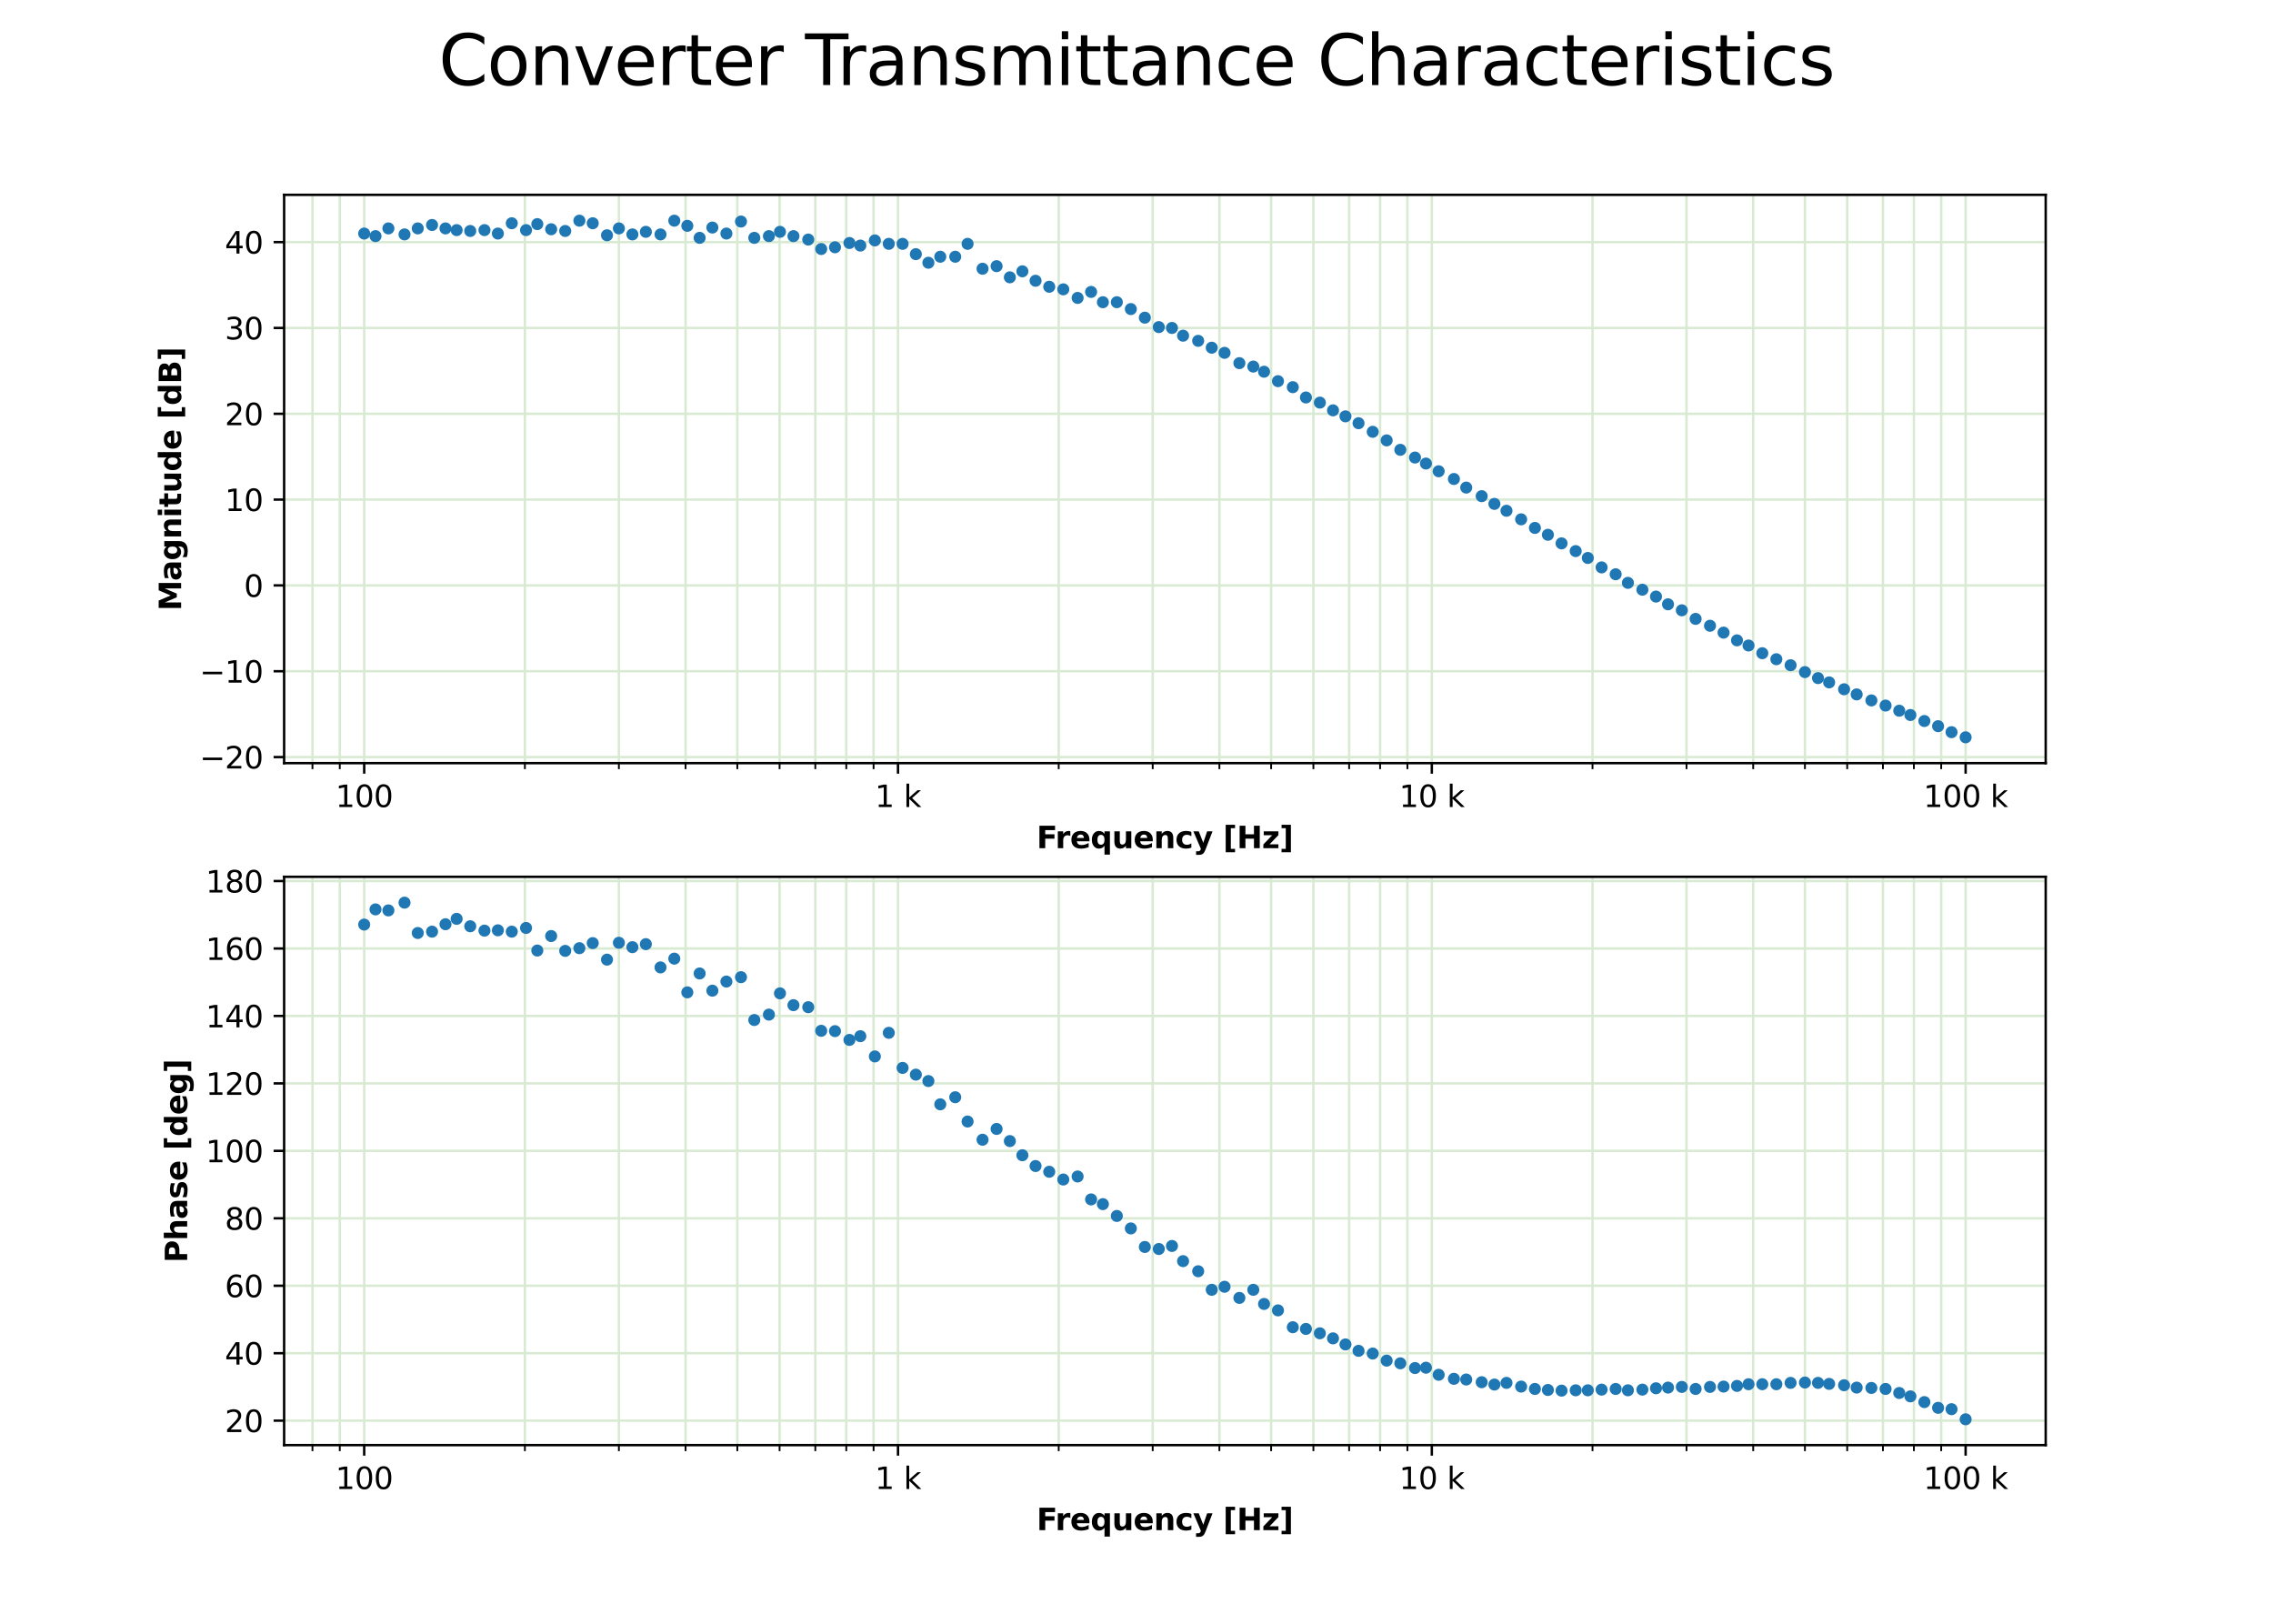 <?xml version="1.0" encoding="utf-8" standalone="no"?>
<!DOCTYPE svg PUBLIC "-//W3C//DTD SVG 1.1//EN"
  "http://www.w3.org/Graphics/SVG/1.1/DTD/svg11.dtd">
<svg xmlns:xlink="http://www.w3.org/1999/xlink" width="756pt" height="540pt" viewBox="0 0 756 540" xmlns="http://www.w3.org/2000/svg" version="1.1">
 <defs>
  <style type="text/css">*{stroke-linejoin: round; stroke-linecap: butt}</style>
 </defs>
 <g id="figure_1">
  <g id="patch_1">
   <path d="M 0 540 
L 756 540 
L 756 0 
L 0 0 
z
" style="fill: #ffffff"/>
  </g>
  <g id="axes_1">
   <g id="patch_2">
    <path d="M 94.5 253.8 
L 680.4 253.8 
L 680.4 64.8 
L 94.5 64.8 
z
" style="fill: #ffffff"/>
   </g>
   <g id="matplotlib.axis_1">
    <g id="xtick_1">
     <g id="line2d_1">
      <path d="M 121.132 253.8 
L 121.132 64.8 
" clip-path="url(#pb5523b8f4e)" style="fill: none; stroke: #d9ead3; stroke-width: 0.8; stroke-linecap: square"/>
     </g>
     <g id="line2d_2">
      <defs>
       <path id="mf81de2659d" d="M 0 0 
L 0 3.5 
" style="stroke: #000000; stroke-width: 0.8"/>
      </defs>
      <g>
       <use xlink:href="#mf81de2659d" x="121.132" y="253.8" style="stroke: #000000; stroke-width: 0.8"/>
      </g>
     </g>
     <g id="text_1">
      <!-- 100 -->
      <g transform="translate(111.588 268.398) scale(0.1 -0.1)">
       <defs>
        <path id="DejaVuSans-31" d="M 794 531 
L 1825 531 
L 1825 4091 
L 703 3866 
L 703 4441 
L 1819 4666 
L 2450 4666 
L 2450 531 
L 3481 531 
L 3481 0 
L 794 0 
L 794 531 
z
" transform="scale(0.016)"/>
        <path id="DejaVuSans-30" d="M 2034 4250 
Q 1547 4250 1301 3770 
Q 1056 3291 1056 2328 
Q 1056 1369 1301 889 
Q 1547 409 2034 409 
Q 2525 409 2770 889 
Q 3016 1369 3016 2328 
Q 3016 3291 2770 3770 
Q 2525 4250 2034 4250 
z
M 2034 4750 
Q 2819 4750 3233 4129 
Q 3647 3509 3647 2328 
Q 3647 1150 3233 529 
Q 2819 -91 2034 -91 
Q 1250 -91 836 529 
Q 422 1150 422 2328 
Q 422 3509 836 4129 
Q 1250 4750 2034 4750 
z
" transform="scale(0.016)"/>
       </defs>
       <use xlink:href="#DejaVuSans-31"/>
       <use xlink:href="#DejaVuSans-30" x="63.623"/>
       <use xlink:href="#DejaVuSans-30" x="127.246"/>
      </g>
     </g>
    </g>
    <g id="xtick_2">
     <g id="line2d_3">
      <path d="M 298.677 253.8 
L 298.677 64.8 
" clip-path="url(#pb5523b8f4e)" style="fill: none; stroke: #d9ead3; stroke-width: 0.8; stroke-linecap: square"/>
     </g>
     <g id="line2d_4">
      <g>
       <use xlink:href="#mf81de2659d" x="298.677" y="253.8" style="stroke: #000000; stroke-width: 0.8"/>
      </g>
     </g>
     <g id="text_2">
      <!-- 1 k -->
      <g transform="translate(291.012 268.398) scale(0.1 -0.1)">
       <defs>
        <path id="DejaVuSans-20" transform="scale(0.016)"/>
        <path id="DejaVuSans-6b" d="M 581 4863 
L 1159 4863 
L 1159 1991 
L 2875 3500 
L 3609 3500 
L 1753 1863 
L 3688 0 
L 2938 0 
L 1159 1709 
L 1159 0 
L 581 0 
L 581 4863 
z
" transform="scale(0.016)"/>
       </defs>
       <use xlink:href="#DejaVuSans-31"/>
       <use xlink:href="#DejaVuSans-20" x="63.623"/>
       <use xlink:href="#DejaVuSans-6b" x="95.41"/>
      </g>
     </g>
    </g>
    <g id="xtick_3">
     <g id="line2d_5">
      <path d="M 476.223 253.8 
L 476.223 64.8 
" clip-path="url(#pb5523b8f4e)" style="fill: none; stroke: #d9ead3; stroke-width: 0.8; stroke-linecap: square"/>
     </g>
     <g id="line2d_6">
      <g>
       <use xlink:href="#mf81de2659d" x="476.223" y="253.8" style="stroke: #000000; stroke-width: 0.8"/>
      </g>
     </g>
     <g id="text_3">
      <!-- 10 k -->
      <g transform="translate(465.376 268.398) scale(0.1 -0.1)">
       <use xlink:href="#DejaVuSans-31"/>
       <use xlink:href="#DejaVuSans-30" x="63.623"/>
       <use xlink:href="#DejaVuSans-20" x="127.246"/>
       <use xlink:href="#DejaVuSans-6b" x="159.033"/>
      </g>
     </g>
    </g>
    <g id="xtick_4">
     <g id="line2d_7">
      <path d="M 653.768 253.8 
L 653.768 64.8 
" clip-path="url(#pb5523b8f4e)" style="fill: none; stroke: #d9ead3; stroke-width: 0.8; stroke-linecap: square"/>
     </g>
     <g id="line2d_8">
      <g>
       <use xlink:href="#mf81de2659d" x="653.768" y="253.8" style="stroke: #000000; stroke-width: 0.8"/>
      </g>
     </g>
     <g id="text_4">
      <!-- 100 k -->
      <g transform="translate(639.74 268.398) scale(0.1 -0.1)">
       <use xlink:href="#DejaVuSans-31"/>
       <use xlink:href="#DejaVuSans-30" x="63.623"/>
       <use xlink:href="#DejaVuSans-30" x="127.246"/>
       <use xlink:href="#DejaVuSans-20" x="190.869"/>
       <use xlink:href="#DejaVuSans-6b" x="222.656"/>
      </g>
     </g>
    </g>
    <g id="xtick_5">
     <g id="line2d_9">
      <path d="M 103.926 253.8 
L 103.926 64.8 
" clip-path="url(#pb5523b8f4e)" style="fill: none; stroke: #d9ead3; stroke-width: 0.8; stroke-linecap: square"/>
     </g>
     <g id="line2d_10">
      <defs>
       <path id="mec586690e7" d="M 0 0 
L 0 2 
" style="stroke: #000000; stroke-width: 0.6"/>
      </defs>
      <g>
       <use xlink:href="#mec586690e7" x="103.926" y="253.8" style="stroke: #000000; stroke-width: 0.6"/>
      </g>
     </g>
    </g>
    <g id="xtick_6">
     <g id="line2d_11">
      <path d="M 113.008 253.8 
L 113.008 64.8 
" clip-path="url(#pb5523b8f4e)" style="fill: none; stroke: #d9ead3; stroke-width: 0.8; stroke-linecap: square"/>
     </g>
     <g id="line2d_12">
      <g>
       <use xlink:href="#mec586690e7" x="113.008" y="253.8" style="stroke: #000000; stroke-width: 0.6"/>
      </g>
     </g>
    </g>
    <g id="xtick_7">
     <g id="line2d_13">
      <path d="M 174.578 253.8 
L 174.578 64.8 
" clip-path="url(#pb5523b8f4e)" style="fill: none; stroke: #d9ead3; stroke-width: 0.8; stroke-linecap: square"/>
     </g>
     <g id="line2d_14">
      <g>
       <use xlink:href="#mec586690e7" x="174.578" y="253.8" style="stroke: #000000; stroke-width: 0.6"/>
      </g>
     </g>
    </g>
    <g id="xtick_8">
     <g id="line2d_15">
      <path d="M 205.843 253.8 
L 205.843 64.8 
" clip-path="url(#pb5523b8f4e)" style="fill: none; stroke: #d9ead3; stroke-width: 0.8; stroke-linecap: square"/>
     </g>
     <g id="line2d_16">
      <g>
       <use xlink:href="#mec586690e7" x="205.843" y="253.8" style="stroke: #000000; stroke-width: 0.6"/>
      </g>
     </g>
    </g>
    <g id="xtick_9">
     <g id="line2d_17">
      <path d="M 228.025 253.8 
L 228.025 64.8 
" clip-path="url(#pb5523b8f4e)" style="fill: none; stroke: #d9ead3; stroke-width: 0.8; stroke-linecap: square"/>
     </g>
     <g id="line2d_18">
      <g>
       <use xlink:href="#mec586690e7" x="228.025" y="253.8" style="stroke: #000000; stroke-width: 0.6"/>
      </g>
     </g>
    </g>
    <g id="xtick_10">
     <g id="line2d_19">
      <path d="M 245.231 253.8 
L 245.231 64.8 
" clip-path="url(#pb5523b8f4e)" style="fill: none; stroke: #d9ead3; stroke-width: 0.8; stroke-linecap: square"/>
     </g>
     <g id="line2d_20">
      <g>
       <use xlink:href="#mec586690e7" x="245.231" y="253.8" style="stroke: #000000; stroke-width: 0.6"/>
      </g>
     </g>
    </g>
    <g id="xtick_11">
     <g id="line2d_21">
      <path d="M 259.289 253.8 
L 259.289 64.8 
" clip-path="url(#pb5523b8f4e)" style="fill: none; stroke: #d9ead3; stroke-width: 0.8; stroke-linecap: square"/>
     </g>
     <g id="line2d_22">
      <g>
       <use xlink:href="#mec586690e7" x="259.289" y="253.8" style="stroke: #000000; stroke-width: 0.6"/>
      </g>
     </g>
    </g>
    <g id="xtick_12">
     <g id="line2d_23">
      <path d="M 271.175 253.8 
L 271.175 64.8 
" clip-path="url(#pb5523b8f4e)" style="fill: none; stroke: #d9ead3; stroke-width: 0.8; stroke-linecap: square"/>
     </g>
     <g id="line2d_24">
      <g>
       <use xlink:href="#mec586690e7" x="271.175" y="253.8" style="stroke: #000000; stroke-width: 0.6"/>
      </g>
     </g>
    </g>
    <g id="xtick_13">
     <g id="line2d_25">
      <path d="M 281.471 253.8 
L 281.471 64.8 
" clip-path="url(#pb5523b8f4e)" style="fill: none; stroke: #d9ead3; stroke-width: 0.8; stroke-linecap: square"/>
     </g>
     <g id="line2d_26">
      <g>
       <use xlink:href="#mec586690e7" x="281.471" y="253.8" style="stroke: #000000; stroke-width: 0.6"/>
      </g>
     </g>
    </g>
    <g id="xtick_14">
     <g id="line2d_27">
      <path d="M 290.553 253.8 
L 290.553 64.8 
" clip-path="url(#pb5523b8f4e)" style="fill: none; stroke: #d9ead3; stroke-width: 0.8; stroke-linecap: square"/>
     </g>
     <g id="line2d_28">
      <g>
       <use xlink:href="#mec586690e7" x="290.553" y="253.8" style="stroke: #000000; stroke-width: 0.6"/>
      </g>
     </g>
    </g>
    <g id="xtick_15">
     <g id="line2d_29">
      <path d="M 352.124 253.8 
L 352.124 64.8 
" clip-path="url(#pb5523b8f4e)" style="fill: none; stroke: #d9ead3; stroke-width: 0.8; stroke-linecap: square"/>
     </g>
     <g id="line2d_30">
      <g>
       <use xlink:href="#mec586690e7" x="352.124" y="253.8" style="stroke: #000000; stroke-width: 0.6"/>
      </g>
     </g>
    </g>
    <g id="xtick_16">
     <g id="line2d_31">
      <path d="M 383.388 253.8 
L 383.388 64.8 
" clip-path="url(#pb5523b8f4e)" style="fill: none; stroke: #d9ead3; stroke-width: 0.8; stroke-linecap: square"/>
     </g>
     <g id="line2d_32">
      <g>
       <use xlink:href="#mec586690e7" x="383.388" y="253.8" style="stroke: #000000; stroke-width: 0.6"/>
      </g>
     </g>
    </g>
    <g id="xtick_17">
     <g id="line2d_33">
      <path d="M 405.57 253.8 
L 405.57 64.8 
" clip-path="url(#pb5523b8f4e)" style="fill: none; stroke: #d9ead3; stroke-width: 0.8; stroke-linecap: square"/>
     </g>
     <g id="line2d_34">
      <g>
       <use xlink:href="#mec586690e7" x="405.57" y="253.8" style="stroke: #000000; stroke-width: 0.6"/>
      </g>
     </g>
    </g>
    <g id="xtick_18">
     <g id="line2d_35">
      <path d="M 422.776 253.8 
L 422.776 64.8 
" clip-path="url(#pb5523b8f4e)" style="fill: none; stroke: #d9ead3; stroke-width: 0.8; stroke-linecap: square"/>
     </g>
     <g id="line2d_36">
      <g>
       <use xlink:href="#mec586690e7" x="422.776" y="253.8" style="stroke: #000000; stroke-width: 0.6"/>
      </g>
     </g>
    </g>
    <g id="xtick_19">
     <g id="line2d_37">
      <path d="M 436.834 253.8 
L 436.834 64.8 
" clip-path="url(#pb5523b8f4e)" style="fill: none; stroke: #d9ead3; stroke-width: 0.8; stroke-linecap: square"/>
     </g>
     <g id="line2d_38">
      <g>
       <use xlink:href="#mec586690e7" x="436.834" y="253.8" style="stroke: #000000; stroke-width: 0.6"/>
      </g>
     </g>
    </g>
    <g id="xtick_20">
     <g id="line2d_39">
      <path d="M 448.721 253.8 
L 448.721 64.8 
" clip-path="url(#pb5523b8f4e)" style="fill: none; stroke: #d9ead3; stroke-width: 0.8; stroke-linecap: square"/>
     </g>
     <g id="line2d_40">
      <g>
       <use xlink:href="#mec586690e7" x="448.721" y="253.8" style="stroke: #000000; stroke-width: 0.6"/>
      </g>
     </g>
    </g>
    <g id="xtick_21">
     <g id="line2d_41">
      <path d="M 459.017 253.8 
L 459.017 64.8 
" clip-path="url(#pb5523b8f4e)" style="fill: none; stroke: #d9ead3; stroke-width: 0.8; stroke-linecap: square"/>
     </g>
     <g id="line2d_42">
      <g>
       <use xlink:href="#mec586690e7" x="459.017" y="253.8" style="stroke: #000000; stroke-width: 0.6"/>
      </g>
     </g>
    </g>
    <g id="xtick_22">
     <g id="line2d_43">
      <path d="M 468.099 253.8 
L 468.099 64.8 
" clip-path="url(#pb5523b8f4e)" style="fill: none; stroke: #d9ead3; stroke-width: 0.8; stroke-linecap: square"/>
     </g>
     <g id="line2d_44">
      <g>
       <use xlink:href="#mec586690e7" x="468.099" y="253.8" style="stroke: #000000; stroke-width: 0.6"/>
      </g>
     </g>
    </g>
    <g id="xtick_23">
     <g id="line2d_45">
      <path d="M 529.669 253.8 
L 529.669 64.8 
" clip-path="url(#pb5523b8f4e)" style="fill: none; stroke: #d9ead3; stroke-width: 0.8; stroke-linecap: square"/>
     </g>
     <g id="line2d_46">
      <g>
       <use xlink:href="#mec586690e7" x="529.669" y="253.8" style="stroke: #000000; stroke-width: 0.6"/>
      </g>
     </g>
    </g>
    <g id="xtick_24">
     <g id="line2d_47">
      <path d="M 560.933 253.8 
L 560.933 64.8 
" clip-path="url(#pb5523b8f4e)" style="fill: none; stroke: #d9ead3; stroke-width: 0.8; stroke-linecap: square"/>
     </g>
     <g id="line2d_48">
      <g>
       <use xlink:href="#mec586690e7" x="560.933" y="253.8" style="stroke: #000000; stroke-width: 0.6"/>
      </g>
     </g>
    </g>
    <g id="xtick_25">
     <g id="line2d_49">
      <path d="M 583.116 253.8 
L 583.116 64.8 
" clip-path="url(#pb5523b8f4e)" style="fill: none; stroke: #d9ead3; stroke-width: 0.8; stroke-linecap: square"/>
     </g>
     <g id="line2d_50">
      <g>
       <use xlink:href="#mec586690e7" x="583.116" y="253.8" style="stroke: #000000; stroke-width: 0.6"/>
      </g>
     </g>
    </g>
    <g id="xtick_26">
     <g id="line2d_51">
      <path d="M 600.322 253.8 
L 600.322 64.8 
" clip-path="url(#pb5523b8f4e)" style="fill: none; stroke: #d9ead3; stroke-width: 0.8; stroke-linecap: square"/>
     </g>
     <g id="line2d_52">
      <g>
       <use xlink:href="#mec586690e7" x="600.322" y="253.8" style="stroke: #000000; stroke-width: 0.6"/>
      </g>
     </g>
    </g>
    <g id="xtick_27">
     <g id="line2d_53">
      <path d="M 614.38 253.8 
L 614.38 64.8 
" clip-path="url(#pb5523b8f4e)" style="fill: none; stroke: #d9ead3; stroke-width: 0.8; stroke-linecap: square"/>
     </g>
     <g id="line2d_54">
      <g>
       <use xlink:href="#mec586690e7" x="614.38" y="253.8" style="stroke: #000000; stroke-width: 0.6"/>
      </g>
     </g>
    </g>
    <g id="xtick_28">
     <g id="line2d_55">
      <path d="M 626.266 253.8 
L 626.266 64.8 
" clip-path="url(#pb5523b8f4e)" style="fill: none; stroke: #d9ead3; stroke-width: 0.8; stroke-linecap: square"/>
     </g>
     <g id="line2d_56">
      <g>
       <use xlink:href="#mec586690e7" x="626.266" y="253.8" style="stroke: #000000; stroke-width: 0.6"/>
      </g>
     </g>
    </g>
    <g id="xtick_29">
     <g id="line2d_57">
      <path d="M 636.562 253.8 
L 636.562 64.8 
" clip-path="url(#pb5523b8f4e)" style="fill: none; stroke: #d9ead3; stroke-width: 0.8; stroke-linecap: square"/>
     </g>
     <g id="line2d_58">
      <g>
       <use xlink:href="#mec586690e7" x="636.562" y="253.8" style="stroke: #000000; stroke-width: 0.6"/>
      </g>
     </g>
    </g>
    <g id="xtick_30">
     <g id="line2d_59">
      <path d="M 645.644 253.8 
L 645.644 64.8 
" clip-path="url(#pb5523b8f4e)" style="fill: none; stroke: #d9ead3; stroke-width: 0.8; stroke-linecap: square"/>
     </g>
     <g id="line2d_60">
      <g>
       <use xlink:href="#mec586690e7" x="645.644" y="253.8" style="stroke: #000000; stroke-width: 0.6"/>
      </g>
     </g>
    </g>
    <g id="text_5">
     <!-- Frequency [Hz] -->
     <g transform="translate(344.778 282.077) scale(0.1 -0.1)">
      <defs>
       <path id="DejaVuSans-Bold-46" d="M 588 4666 
L 3834 4666 
L 3834 3756 
L 1791 3756 
L 1791 2888 
L 3713 2888 
L 3713 1978 
L 1791 1978 
L 1791 0 
L 588 0 
L 588 4666 
z
" transform="scale(0.016)"/>
       <path id="DejaVuSans-Bold-72" d="M 3138 2547 
Q 2991 2616 2845 2648 
Q 2700 2681 2553 2681 
Q 2122 2681 1889 2404 
Q 1656 2128 1656 1613 
L 1656 0 
L 538 0 
L 538 3500 
L 1656 3500 
L 1656 2925 
Q 1872 3269 2151 3426 
Q 2431 3584 2822 3584 
Q 2878 3584 2943 3579 
Q 3009 3575 3134 3559 
L 3138 2547 
z
" transform="scale(0.016)"/>
       <path id="DejaVuSans-Bold-65" d="M 4031 1759 
L 4031 1441 
L 1416 1441 
Q 1456 1047 1700 850 
Q 1944 653 2381 653 
Q 2734 653 3104 758 
Q 3475 863 3866 1075 
L 3866 213 
Q 3469 63 3072 -14 
Q 2675 -91 2278 -91 
Q 1328 -91 801 392 
Q 275 875 275 1747 
Q 275 2603 792 3093 
Q 1309 3584 2216 3584 
Q 3041 3584 3536 3087 
Q 4031 2591 4031 1759 
z
M 2881 2131 
Q 2881 2450 2695 2645 
Q 2509 2841 2209 2841 
Q 1884 2841 1681 2658 
Q 1478 2475 1428 2131 
L 2881 2131 
z
" transform="scale(0.016)"/>
       <path id="DejaVuSans-Bold-71" d="M 2181 2772 
Q 1825 2772 1636 2509 
Q 1447 2247 1447 1747 
Q 1447 1247 1636 984 
Q 1825 722 2181 722 
Q 2541 722 2730 984 
Q 2919 1247 2919 1747 
Q 2919 2247 2730 2509 
Q 2541 2772 2181 2772 
z
M 2919 506 
Q 2688 197 2409 53 
Q 2131 -91 1766 -91 
Q 1119 -91 703 423 
Q 288 938 288 1747 
Q 288 2556 703 3067 
Q 1119 3578 1766 3578 
Q 2131 3578 2409 3434 
Q 2688 3291 2919 2981 
L 2919 3500 
L 4044 3500 
L 4044 -1331 
L 2919 -1331 
L 2919 506 
z
" transform="scale(0.016)"/>
       <path id="DejaVuSans-Bold-75" d="M 500 1363 
L 500 3500 
L 1625 3500 
L 1625 3150 
Q 1625 2866 1622 2436 
Q 1619 2006 1619 1863 
Q 1619 1441 1641 1255 
Q 1663 1069 1716 984 
Q 1784 875 1895 815 
Q 2006 756 2150 756 
Q 2500 756 2700 1025 
Q 2900 1294 2900 1772 
L 2900 3500 
L 4019 3500 
L 4019 0 
L 2900 0 
L 2900 506 
Q 2647 200 2364 54 
Q 2081 -91 1741 -91 
Q 1134 -91 817 281 
Q 500 653 500 1363 
z
" transform="scale(0.016)"/>
       <path id="DejaVuSans-Bold-6e" d="M 4056 2131 
L 4056 0 
L 2931 0 
L 2931 347 
L 2931 1631 
Q 2931 2084 2911 2256 
Q 2891 2428 2841 2509 
Q 2775 2619 2662 2680 
Q 2550 2741 2406 2741 
Q 2056 2741 1856 2470 
Q 1656 2200 1656 1722 
L 1656 0 
L 538 0 
L 538 3500 
L 1656 3500 
L 1656 2988 
Q 1909 3294 2193 3439 
Q 2478 3584 2822 3584 
Q 3428 3584 3742 3212 
Q 4056 2841 4056 2131 
z
" transform="scale(0.016)"/>
       <path id="DejaVuSans-Bold-63" d="M 3366 3391 
L 3366 2478 
Q 3138 2634 2908 2709 
Q 2678 2784 2431 2784 
Q 1963 2784 1702 2511 
Q 1441 2238 1441 1747 
Q 1441 1256 1702 982 
Q 1963 709 2431 709 
Q 2694 709 2930 787 
Q 3166 866 3366 1019 
L 3366 103 
Q 3103 6 2833 -42 
Q 2563 -91 2291 -91 
Q 1344 -91 809 395 
Q 275 881 275 1747 
Q 275 2613 809 3098 
Q 1344 3584 2291 3584 
Q 2566 3584 2833 3536 
Q 3100 3488 3366 3391 
z
" transform="scale(0.016)"/>
       <path id="DejaVuSans-Bold-79" d="M 78 3500 
L 1197 3500 
L 2138 1125 
L 2938 3500 
L 4056 3500 
L 2584 -331 
Q 2363 -916 2067 -1148 
Q 1772 -1381 1288 -1381 
L 641 -1381 
L 641 -647 
L 991 -647 
Q 1275 -647 1404 -556 
Q 1534 -466 1606 -231 
L 1638 -134 
L 78 3500 
z
" transform="scale(0.016)"/>
       <path id="DejaVuSans-Bold-20" transform="scale(0.016)"/>
       <path id="DejaVuSans-Bold-5b" d="M 550 4863 
L 2491 4863 
L 2491 4159 
L 1613 4159 
L 1613 -141 
L 2491 -141 
L 2491 -844 
L 550 -844 
L 550 4863 
z
" transform="scale(0.016)"/>
       <path id="DejaVuSans-Bold-48" d="M 588 4666 
L 1791 4666 
L 1791 2888 
L 3566 2888 
L 3566 4666 
L 4769 4666 
L 4769 0 
L 3566 0 
L 3566 1978 
L 1791 1978 
L 1791 0 
L 588 0 
L 588 4666 
z
" transform="scale(0.016)"/>
       <path id="DejaVuSans-Bold-7a" d="M 366 3500 
L 3419 3500 
L 3419 2719 
L 1575 800 
L 3419 800 
L 3419 0 
L 288 0 
L 288 781 
L 2131 2700 
L 366 2700 
L 366 3500 
z
" transform="scale(0.016)"/>
       <path id="DejaVuSans-Bold-5d" d="M 2375 -844 
L 434 -844 
L 434 -141 
L 1313 -141 
L 1313 4159 
L 434 4159 
L 434 4863 
L 2375 4863 
L 2375 -844 
z
" transform="scale(0.016)"/>
      </defs>
      <use xlink:href="#DejaVuSans-Bold-46"/>
      <use xlink:href="#DejaVuSans-Bold-72" x="61.936"/>
      <use xlink:href="#DejaVuSans-Bold-65" x="111.252"/>
      <use xlink:href="#DejaVuSans-Bold-71" x="179.074"/>
      <use xlink:href="#DejaVuSans-Bold-75" x="250.656"/>
      <use xlink:href="#DejaVuSans-Bold-65" x="321.848"/>
      <use xlink:href="#DejaVuSans-Bold-6e" x="389.67"/>
      <use xlink:href="#DejaVuSans-Bold-63" x="460.861"/>
      <use xlink:href="#DejaVuSans-Bold-79" x="520.139"/>
      <use xlink:href="#DejaVuSans-Bold-20" x="585.324"/>
      <use xlink:href="#DejaVuSans-Bold-5b" x="620.139"/>
      <use xlink:href="#DejaVuSans-Bold-48" x="665.842"/>
      <use xlink:href="#DejaVuSans-Bold-7a" x="749.533"/>
      <use xlink:href="#DejaVuSans-Bold-5d" x="807.736"/>
     </g>
    </g>
   </g>
   <g id="matplotlib.axis_2">
    <g id="ytick_1">
     <g id="line2d_61">
      <path d="M 94.5 251.774 
L 680.4 251.774 
" clip-path="url(#pb5523b8f4e)" style="fill: none; stroke: #d9ead3; stroke-width: 0.8; stroke-linecap: square"/>
     </g>
     <g id="line2d_62">
      <defs>
       <path id="mdf9ba4db76" d="M 0 0 
L -3.5 0 
" style="stroke: #000000; stroke-width: 0.8"/>
      </defs>
      <g>
       <use xlink:href="#mdf9ba4db76" x="94.5" y="251.774" style="stroke: #000000; stroke-width: 0.8"/>
      </g>
     </g>
     <g id="text_6">
      <!-- −20 -->
      <g transform="translate(66.395 255.573) scale(0.1 -0.1)">
       <defs>
        <path id="DejaVuSans-2212" d="M 678 2272 
L 4684 2272 
L 4684 1741 
L 678 1741 
L 678 2272 
z
" transform="scale(0.016)"/>
        <path id="DejaVuSans-32" d="M 1228 531 
L 3431 531 
L 3431 0 
L 469 0 
L 469 531 
Q 828 903 1448 1529 
Q 2069 2156 2228 2338 
Q 2531 2678 2651 2914 
Q 2772 3150 2772 3378 
Q 2772 3750 2511 3984 
Q 2250 4219 1831 4219 
Q 1534 4219 1204 4116 
Q 875 4013 500 3803 
L 500 4441 
Q 881 4594 1212 4672 
Q 1544 4750 1819 4750 
Q 2544 4750 2975 4387 
Q 3406 4025 3406 3419 
Q 3406 3131 3298 2873 
Q 3191 2616 2906 2266 
Q 2828 2175 2409 1742 
Q 1991 1309 1228 531 
z
" transform="scale(0.016)"/>
       </defs>
       <use xlink:href="#DejaVuSans-2212"/>
       <use xlink:href="#DejaVuSans-32" x="83.789"/>
       <use xlink:href="#DejaVuSans-30" x="147.412"/>
      </g>
     </g>
    </g>
    <g id="ytick_2">
     <g id="line2d_63">
      <path d="M 94.5 223.232 
L 680.4 223.232 
" clip-path="url(#pb5523b8f4e)" style="fill: none; stroke: #d9ead3; stroke-width: 0.8; stroke-linecap: square"/>
     </g>
     <g id="line2d_64">
      <g>
       <use xlink:href="#mdf9ba4db76" x="94.5" y="223.232" style="stroke: #000000; stroke-width: 0.8"/>
      </g>
     </g>
     <g id="text_7">
      <!-- −10 -->
      <g transform="translate(66.395 227.032) scale(0.1 -0.1)">
       <use xlink:href="#DejaVuSans-2212"/>
       <use xlink:href="#DejaVuSans-31" x="83.789"/>
       <use xlink:href="#DejaVuSans-30" x="147.412"/>
      </g>
     </g>
    </g>
    <g id="ytick_3">
     <g id="line2d_65">
      <path d="M 94.5 194.691 
L 680.4 194.691 
" clip-path="url(#pb5523b8f4e)" style="fill: none; stroke: #d9ead3; stroke-width: 0.8; stroke-linecap: square"/>
     </g>
     <g id="line2d_66">
      <g>
       <use xlink:href="#mdf9ba4db76" x="94.5" y="194.691" style="stroke: #000000; stroke-width: 0.8"/>
      </g>
     </g>
     <g id="text_8">
      <!-- 0 -->
      <g transform="translate(81.138 198.49) scale(0.1 -0.1)">
       <use xlink:href="#DejaVuSans-30"/>
      </g>
     </g>
    </g>
    <g id="ytick_4">
     <g id="line2d_67">
      <path d="M 94.5 166.15 
L 680.4 166.15 
" clip-path="url(#pb5523b8f4e)" style="fill: none; stroke: #d9ead3; stroke-width: 0.8; stroke-linecap: square"/>
     </g>
     <g id="line2d_68">
      <g>
       <use xlink:href="#mdf9ba4db76" x="94.5" y="166.15" style="stroke: #000000; stroke-width: 0.8"/>
      </g>
     </g>
     <g id="text_9">
      <!-- 10 -->
      <g transform="translate(74.775 169.949) scale(0.1 -0.1)">
       <use xlink:href="#DejaVuSans-31"/>
       <use xlink:href="#DejaVuSans-30" x="63.623"/>
      </g>
     </g>
    </g>
    <g id="ytick_5">
     <g id="line2d_69">
      <path d="M 94.5 137.609 
L 680.4 137.609 
" clip-path="url(#pb5523b8f4e)" style="fill: none; stroke: #d9ead3; stroke-width: 0.8; stroke-linecap: square"/>
     </g>
     <g id="line2d_70">
      <g>
       <use xlink:href="#mdf9ba4db76" x="94.5" y="137.609" style="stroke: #000000; stroke-width: 0.8"/>
      </g>
     </g>
     <g id="text_10">
      <!-- 20 -->
      <g transform="translate(74.775 141.408) scale(0.1 -0.1)">
       <use xlink:href="#DejaVuSans-32"/>
       <use xlink:href="#DejaVuSans-30" x="63.623"/>
      </g>
     </g>
    </g>
    <g id="ytick_6">
     <g id="line2d_71">
      <path d="M 94.5 109.067 
L 680.4 109.067 
" clip-path="url(#pb5523b8f4e)" style="fill: none; stroke: #d9ead3; stroke-width: 0.8; stroke-linecap: square"/>
     </g>
     <g id="line2d_72">
      <g>
       <use xlink:href="#mdf9ba4db76" x="94.5" y="109.067" style="stroke: #000000; stroke-width: 0.8"/>
      </g>
     </g>
     <g id="text_11">
      <!-- 30 -->
      <g transform="translate(74.775 112.867) scale(0.1 -0.1)">
       <defs>
        <path id="DejaVuSans-33" d="M 2597 2516 
Q 3050 2419 3304 2112 
Q 3559 1806 3559 1356 
Q 3559 666 3084 287 
Q 2609 -91 1734 -91 
Q 1441 -91 1130 -33 
Q 819 25 488 141 
L 488 750 
Q 750 597 1062 519 
Q 1375 441 1716 441 
Q 2309 441 2620 675 
Q 2931 909 2931 1356 
Q 2931 1769 2642 2001 
Q 2353 2234 1838 2234 
L 1294 2234 
L 1294 2753 
L 1863 2753 
Q 2328 2753 2575 2939 
Q 2822 3125 2822 3475 
Q 2822 3834 2567 4026 
Q 2313 4219 1838 4219 
Q 1578 4219 1281 4162 
Q 984 4106 628 3988 
L 628 4550 
Q 988 4650 1302 4700 
Q 1616 4750 1894 4750 
Q 2613 4750 3031 4423 
Q 3450 4097 3450 3541 
Q 3450 3153 3228 2886 
Q 3006 2619 2597 2516 
z
" transform="scale(0.016)"/>
       </defs>
       <use xlink:href="#DejaVuSans-33"/>
       <use xlink:href="#DejaVuSans-30" x="63.623"/>
      </g>
     </g>
    </g>
    <g id="ytick_7">
     <g id="line2d_73">
      <path d="M 94.5 80.526 
L 680.4 80.526 
" clip-path="url(#pb5523b8f4e)" style="fill: none; stroke: #d9ead3; stroke-width: 0.8; stroke-linecap: square"/>
     </g>
     <g id="line2d_74">
      <g>
       <use xlink:href="#mdf9ba4db76" x="94.5" y="80.526" style="stroke: #000000; stroke-width: 0.8"/>
      </g>
     </g>
     <g id="text_12">
      <!-- 40 -->
      <g transform="translate(74.775 84.325) scale(0.1 -0.1)">
       <defs>
        <path id="DejaVuSans-34" d="M 2419 4116 
L 825 1625 
L 2419 1625 
L 2419 4116 
z
M 2253 4666 
L 3047 4666 
L 3047 1625 
L 3713 1625 
L 3713 1100 
L 3047 1100 
L 3047 0 
L 2419 0 
L 2419 1100 
L 313 1100 
L 313 1709 
L 2253 4666 
z
" transform="scale(0.016)"/>
       </defs>
       <use xlink:href="#DejaVuSans-34"/>
       <use xlink:href="#DejaVuSans-30" x="63.623"/>
      </g>
     </g>
    </g>
    <g id="text_13">
     <!-- Magnitude [dB] -->
     <g transform="translate(60.237 203.123) rotate(-90) scale(0.1 -0.1)">
      <defs>
       <path id="DejaVuSans-Bold-4d" d="M 588 4666 
L 2119 4666 
L 3181 2169 
L 4250 4666 
L 5778 4666 
L 5778 0 
L 4641 0 
L 4641 3413 
L 3566 897 
L 2803 897 
L 1728 3413 
L 1728 0 
L 588 0 
L 588 4666 
z
" transform="scale(0.016)"/>
       <path id="DejaVuSans-Bold-61" d="M 2106 1575 
Q 1756 1575 1579 1456 
Q 1403 1338 1403 1106 
Q 1403 894 1545 773 
Q 1688 653 1941 653 
Q 2256 653 2472 879 
Q 2688 1106 2688 1447 
L 2688 1575 
L 2106 1575 
z
M 3816 1997 
L 3816 0 
L 2688 0 
L 2688 519 
Q 2463 200 2181 54 
Q 1900 -91 1497 -91 
Q 953 -91 614 226 
Q 275 544 275 1050 
Q 275 1666 698 1953 
Q 1122 2241 2028 2241 
L 2688 2241 
L 2688 2328 
Q 2688 2594 2478 2717 
Q 2269 2841 1825 2841 
Q 1466 2841 1156 2769 
Q 847 2697 581 2553 
L 581 3406 
Q 941 3494 1303 3539 
Q 1666 3584 2028 3584 
Q 2975 3584 3395 3211 
Q 3816 2838 3816 1997 
z
" transform="scale(0.016)"/>
       <path id="DejaVuSans-Bold-67" d="M 2919 594 
Q 2688 288 2409 144 
Q 2131 0 1766 0 
Q 1125 0 706 504 
Q 288 1009 288 1791 
Q 288 2575 706 3076 
Q 1125 3578 1766 3578 
Q 2131 3578 2409 3434 
Q 2688 3291 2919 2981 
L 2919 3500 
L 4044 3500 
L 4044 353 
Q 4044 -491 3511 -936 
Q 2978 -1381 1966 -1381 
Q 1638 -1381 1331 -1331 
Q 1025 -1281 716 -1178 
L 716 -306 
Q 1009 -475 1290 -558 
Q 1572 -641 1856 -641 
Q 2406 -641 2662 -400 
Q 2919 -159 2919 353 
L 2919 594 
z
M 2181 2772 
Q 1834 2772 1640 2515 
Q 1447 2259 1447 1791 
Q 1447 1309 1634 1061 
Q 1822 813 2181 813 
Q 2531 813 2725 1069 
Q 2919 1325 2919 1791 
Q 2919 2259 2725 2515 
Q 2531 2772 2181 2772 
z
" transform="scale(0.016)"/>
       <path id="DejaVuSans-Bold-69" d="M 538 3500 
L 1656 3500 
L 1656 0 
L 538 0 
L 538 3500 
z
M 538 4863 
L 1656 4863 
L 1656 3950 
L 538 3950 
L 538 4863 
z
" transform="scale(0.016)"/>
       <path id="DejaVuSans-Bold-74" d="M 1759 4494 
L 1759 3500 
L 2913 3500 
L 2913 2700 
L 1759 2700 
L 1759 1216 
Q 1759 972 1856 886 
Q 1953 800 2241 800 
L 2816 800 
L 2816 0 
L 1856 0 
Q 1194 0 917 276 
Q 641 553 641 1216 
L 641 2700 
L 84 2700 
L 84 3500 
L 641 3500 
L 641 4494 
L 1759 4494 
z
" transform="scale(0.016)"/>
       <path id="DejaVuSans-Bold-64" d="M 2919 2988 
L 2919 4863 
L 4044 4863 
L 4044 0 
L 2919 0 
L 2919 506 
Q 2688 197 2409 53 
Q 2131 -91 1766 -91 
Q 1119 -91 703 423 
Q 288 938 288 1747 
Q 288 2556 703 3070 
Q 1119 3584 1766 3584 
Q 2128 3584 2408 3439 
Q 2688 3294 2919 2988 
z
M 2181 722 
Q 2541 722 2730 984 
Q 2919 1247 2919 1747 
Q 2919 2247 2730 2509 
Q 2541 2772 2181 2772 
Q 1825 2772 1636 2509 
Q 1447 2247 1447 1747 
Q 1447 1247 1636 984 
Q 1825 722 2181 722 
z
" transform="scale(0.016)"/>
       <path id="DejaVuSans-Bold-42" d="M 2456 2859 
Q 2741 2859 2887 2984 
Q 3034 3109 3034 3353 
Q 3034 3594 2887 3720 
Q 2741 3847 2456 3847 
L 1791 3847 
L 1791 2859 
L 2456 2859 
z
M 2497 819 
Q 2859 819 3042 972 
Q 3225 1125 3225 1434 
Q 3225 1738 3044 1889 
Q 2863 2041 2497 2041 
L 1791 2041 
L 1791 819 
L 2497 819 
z
M 3616 2497 
Q 4003 2384 4215 2081 
Q 4428 1778 4428 1338 
Q 4428 663 3972 331 
Q 3516 0 2584 0 
L 588 0 
L 588 4666 
L 2394 4666 
Q 3366 4666 3802 4372 
Q 4238 4078 4238 3431 
Q 4238 3091 4078 2852 
Q 3919 2613 3616 2497 
z
" transform="scale(0.016)"/>
      </defs>
      <use xlink:href="#DejaVuSans-Bold-4d"/>
      <use xlink:href="#DejaVuSans-Bold-61" x="99.512"/>
      <use xlink:href="#DejaVuSans-Bold-67" x="166.992"/>
      <use xlink:href="#DejaVuSans-Bold-6e" x="238.574"/>
      <use xlink:href="#DejaVuSans-Bold-69" x="309.766"/>
      <use xlink:href="#DejaVuSans-Bold-74" x="344.043"/>
      <use xlink:href="#DejaVuSans-Bold-75" x="391.846"/>
      <use xlink:href="#DejaVuSans-Bold-64" x="463.037"/>
      <use xlink:href="#DejaVuSans-Bold-65" x="534.619"/>
      <use xlink:href="#DejaVuSans-Bold-20" x="602.441"/>
      <use xlink:href="#DejaVuSans-Bold-5b" x="637.256"/>
      <use xlink:href="#DejaVuSans-Bold-64" x="682.959"/>
      <use xlink:href="#DejaVuSans-Bold-42" x="754.541"/>
      <use xlink:href="#DejaVuSans-Bold-5d" x="830.762"/>
     </g>
    </g>
   </g>
   <g id="line2d_75">
    <defs>
     <path id="ma452cb3e7b" d="M 0 1.5 
C 0.398 1.5 0.779 1.342 1.061 1.061 
C 1.342 0.779 1.5 0.398 1.5 0 
C 1.5 -0.398 1.342 -0.779 1.061 -1.061 
C 0.779 -1.342 0.398 -1.5 0 -1.5 
C -0.398 -1.5 -0.779 -1.342 -1.061 -1.061 
C -1.342 -0.779 -1.5 -0.398 -1.5 0 
C -1.5 0.398 -1.342 0.779 -1.061 1.061 
C -0.779 1.342 -0.398 1.5 0 1.5 
z
" style="stroke: #1f77b4"/>
    </defs>
    <g clip-path="url(#pb5523b8f4e)">
     <use xlink:href="#ma452cb3e7b" x="121.132" y="77.672" style="fill: #1f77b4; stroke: #1f77b4"/>
     <use xlink:href="#ma452cb3e7b" x="124.894" y="78.528" style="fill: #1f77b4; stroke: #1f77b4"/>
     <use xlink:href="#ma452cb3e7b" x="129.179" y="75.96" style="fill: #1f77b4; stroke: #1f77b4"/>
     <use xlink:href="#ma452cb3e7b" x="134.545" y="77.958" style="fill: #1f77b4; stroke: #1f77b4"/>
     <use xlink:href="#ma452cb3e7b" x="138.952" y="75.96" style="fill: #1f77b4; stroke: #1f77b4"/>
     <use xlink:href="#ma452cb3e7b" x="143.699" y="74.818" style="fill: #1f77b4; stroke: #1f77b4"/>
     <use xlink:href="#ma452cb3e7b" x="148.17" y="75.96" style="fill: #1f77b4; stroke: #1f77b4"/>
     <use xlink:href="#ma452cb3e7b" x="151.88" y="76.53" style="fill: #1f77b4; stroke: #1f77b4"/>
     <use xlink:href="#ma452cb3e7b" x="156.402" y="76.816" style="fill: #1f77b4; stroke: #1f77b4"/>
     <use xlink:href="#ma452cb3e7b" x="161.134" y="76.53" style="fill: #1f77b4; stroke: #1f77b4"/>
     <use xlink:href="#ma452cb3e7b" x="165.593" y="77.672" style="fill: #1f77b4; stroke: #1f77b4"/>
     <use xlink:href="#ma452cb3e7b" x="170.216" y="74.247" style="fill: #1f77b4; stroke: #1f77b4"/>
     <use xlink:href="#ma452cb3e7b" x="174.963" y="76.53" style="fill: #1f77b4; stroke: #1f77b4"/>
     <use xlink:href="#ma452cb3e7b" x="178.707" y="74.533" style="fill: #1f77b4; stroke: #1f77b4"/>
     <use xlink:href="#ma452cb3e7b" x="183.317" y="76.245" style="fill: #1f77b4; stroke: #1f77b4"/>
     <use xlink:href="#ma452cb3e7b" x="187.991" y="76.816" style="fill: #1f77b4; stroke: #1f77b4"/>
     <use xlink:href="#ma452cb3e7b" x="192.704" y="73.391" style="fill: #1f77b4; stroke: #1f77b4"/>
     <use xlink:href="#ma452cb3e7b" x="197.145" y="74.247" style="fill: #1f77b4; stroke: #1f77b4"/>
     <use xlink:href="#ma452cb3e7b" x="201.887" y="78.243" style="fill: #1f77b4; stroke: #1f77b4"/>
     <use xlink:href="#ma452cb3e7b" x="205.843" y="75.96" style="fill: #1f77b4; stroke: #1f77b4"/>
     <use xlink:href="#ma452cb3e7b" x="210.335" y="77.958" style="fill: #1f77b4; stroke: #1f77b4"/>
     <use xlink:href="#ma452cb3e7b" x="214.81" y="77.101" style="fill: #1f77b4; stroke: #1f77b4"/>
     <use xlink:href="#ma452cb3e7b" x="219.686" y="77.958" style="fill: #1f77b4; stroke: #1f77b4"/>
     <use xlink:href="#ma452cb3e7b" x="224.272" y="73.391" style="fill: #1f77b4; stroke: #1f77b4"/>
     <use xlink:href="#ma452cb3e7b" x="228.601" y="75.103" style="fill: #1f77b4; stroke: #1f77b4"/>
     <use xlink:href="#ma452cb3e7b" x="232.699" y="79.099" style="fill: #1f77b4; stroke: #1f77b4"/>
     <use xlink:href="#ma452cb3e7b" x="236.935" y="75.674" style="fill: #1f77b4; stroke: #1f77b4"/>
     <use xlink:href="#ma452cb3e7b" x="241.6" y="77.672" style="fill: #1f77b4; stroke: #1f77b4"/>
     <use xlink:href="#ma452cb3e7b" x="246.455" y="73.676" style="fill: #1f77b4; stroke: #1f77b4"/>
     <use xlink:href="#ma452cb3e7b" x="250.879" y="79.099" style="fill: #1f77b4; stroke: #1f77b4"/>
     <use xlink:href="#ma452cb3e7b" x="255.739" y="78.528" style="fill: #1f77b4; stroke: #1f77b4"/>
     <use xlink:href="#ma452cb3e7b" x="259.417" y="77.101" style="fill: #1f77b4; stroke: #1f77b4"/>
     <use xlink:href="#ma452cb3e7b" x="263.903" y="78.528" style="fill: #1f77b4; stroke: #1f77b4"/>
     <use xlink:href="#ma452cb3e7b" x="268.827" y="79.67" style="fill: #1f77b4; stroke: #1f77b4"/>
     <use xlink:href="#ma452cb3e7b" x="273.133" y="82.81" style="fill: #1f77b4; stroke: #1f77b4"/>
     <use xlink:href="#ma452cb3e7b" x="277.719" y="82.239" style="fill: #1f77b4; stroke: #1f77b4"/>
     <use xlink:href="#ma452cb3e7b" x="282.524" y="80.812" style="fill: #1f77b4; stroke: #1f77b4"/>
     <use xlink:href="#ma452cb3e7b" x="286.146" y="81.668" style="fill: #1f77b4; stroke: #1f77b4"/>
     <use xlink:href="#ma452cb3e7b" x="290.98" y="79.955" style="fill: #1f77b4; stroke: #1f77b4"/>
     <use xlink:href="#ma452cb3e7b" x="295.61" y="81.097" style="fill: #1f77b4; stroke: #1f77b4"/>
     <use xlink:href="#ma452cb3e7b" x="300.204" y="81.097" style="fill: #1f77b4; stroke: #1f77b4"/>
     <use xlink:href="#ma452cb3e7b" x="304.612" y="84.522" style="fill: #1f77b4; stroke: #1f77b4"/>
     <use xlink:href="#ma452cb3e7b" x="308.78" y="87.376" style="fill: #1f77b4; stroke: #1f77b4"/>
     <use xlink:href="#ma452cb3e7b" x="312.736" y="85.378" style="fill: #1f77b4; stroke: #1f77b4"/>
     <use xlink:href="#ma452cb3e7b" x="317.712" y="85.378" style="fill: #1f77b4; stroke: #1f77b4"/>
     <use xlink:href="#ma452cb3e7b" x="321.817" y="81.097" style="fill: #1f77b4; stroke: #1f77b4"/>
     <use xlink:href="#ma452cb3e7b" x="326.794" y="89.374" style="fill: #1f77b4; stroke: #1f77b4"/>
     <use xlink:href="#ma452cb3e7b" x="331.468" y="88.518" style="fill: #1f77b4; stroke: #1f77b4"/>
     <use xlink:href="#ma452cb3e7b" x="335.876" y="92.228" style="fill: #1f77b4; stroke: #1f77b4"/>
     <use xlink:href="#ma452cb3e7b" x="340.045" y="90.23" style="fill: #1f77b4; stroke: #1f77b4"/>
     <use xlink:href="#ma452cb3e7b" x="344.427" y="93.37" style="fill: #1f77b4; stroke: #1f77b4"/>
     <use xlink:href="#ma452cb3e7b" x="348.976" y="95.368" style="fill: #1f77b4; stroke: #1f77b4"/>
     <use xlink:href="#ma452cb3e7b" x="353.651" y="96.224" style="fill: #1f77b4; stroke: #1f77b4"/>
     <use xlink:href="#ma452cb3e7b" x="358.414" y="99.078" style="fill: #1f77b4; stroke: #1f77b4"/>
     <use xlink:href="#ma452cb3e7b" x="362.9" y="97.08" style="fill: #1f77b4; stroke: #1f77b4"/>
     <use xlink:href="#ma452cb3e7b" x="366.822" y="100.505" style="fill: #1f77b4; stroke: #1f77b4"/>
     <use xlink:href="#ma452cb3e7b" x="371.459" y="100.505" style="fill: #1f77b4; stroke: #1f77b4"/>
     <use xlink:href="#ma452cb3e7b" x="376.116" y="102.788" style="fill: #1f77b4; stroke: #1f77b4"/>
     <use xlink:href="#ma452cb3e7b" x="380.774" y="105.642" style="fill: #1f77b4; stroke: #1f77b4"/>
     <use xlink:href="#ma452cb3e7b" x="385.417" y="108.782" style="fill: #1f77b4; stroke: #1f77b4"/>
     <use xlink:href="#ma452cb3e7b" x="389.797" y="109.067" style="fill: #1f77b4; stroke: #1f77b4"/>
     <use xlink:href="#ma452cb3e7b" x="393.491" y="111.636" style="fill: #1f77b4; stroke: #1f77b4"/>
     <use xlink:href="#ma452cb3e7b" x="398.51" y="113.349" style="fill: #1f77b4; stroke: #1f77b4"/>
     <use xlink:href="#ma452cb3e7b" x="403.023" y="115.632" style="fill: #1f77b4; stroke: #1f77b4"/>
     <use xlink:href="#ma452cb3e7b" x="407.286" y="117.344" style="fill: #1f77b4; stroke: #1f77b4"/>
     <use xlink:href="#ma452cb3e7b" x="412.215" y="120.769" style="fill: #1f77b4; stroke: #1f77b4"/>
     <use xlink:href="#ma452cb3e7b" x="416.848" y="121.911" style="fill: #1f77b4; stroke: #1f77b4"/>
     <use xlink:href="#ma452cb3e7b" x="420.428" y="123.623" style="fill: #1f77b4; stroke: #1f77b4"/>
     <use xlink:href="#ma452cb3e7b" x="425.055" y="126.763" style="fill: #1f77b4; stroke: #1f77b4"/>
     <use xlink:href="#ma452cb3e7b" x="429.985" y="128.761" style="fill: #1f77b4; stroke: #1f77b4"/>
     <use xlink:href="#ma452cb3e7b" x="434.353" y="132.186" style="fill: #1f77b4; stroke: #1f77b4"/>
     <use xlink:href="#ma452cb3e7b" x="438.989" y="133.898" style="fill: #1f77b4; stroke: #1f77b4"/>
     <use xlink:href="#ma452cb3e7b" x="443.361" y="136.467" style="fill: #1f77b4; stroke: #1f77b4"/>
     <use xlink:href="#ma452cb3e7b" x="447.499" y="138.465" style="fill: #1f77b4; stroke: #1f77b4"/>
     <use xlink:href="#ma452cb3e7b" x="451.851" y="140.748" style="fill: #1f77b4; stroke: #1f77b4"/>
     <use xlink:href="#ma452cb3e7b" x="456.569" y="143.602" style="fill: #1f77b4; stroke: #1f77b4"/>
     <use xlink:href="#ma452cb3e7b" x="461.202" y="146.456" style="fill: #1f77b4; stroke: #1f77b4"/>
     <use xlink:href="#ma452cb3e7b" x="465.75" y="149.596" style="fill: #1f77b4; stroke: #1f77b4"/>
     <use xlink:href="#ma452cb3e7b" x="470.627" y="152.165" style="fill: #1f77b4; stroke: #1f77b4"/>
     <use xlink:href="#ma452cb3e7b" x="474.271" y="154.163" style="fill: #1f77b4; stroke: #1f77b4"/>
     <use xlink:href="#ma452cb3e7b" x="478.502" y="156.731" style="fill: #1f77b4; stroke: #1f77b4"/>
     <use xlink:href="#ma452cb3e7b" x="483.572" y="159.3" style="fill: #1f77b4; stroke: #1f77b4"/>
     <use xlink:href="#ma452cb3e7b" x="487.667" y="162.154" style="fill: #1f77b4; stroke: #1f77b4"/>
     <use xlink:href="#ma452cb3e7b" x="492.809" y="165.008" style="fill: #1f77b4; stroke: #1f77b4"/>
     <use xlink:href="#ma452cb3e7b" x="497.044" y="167.577" style="fill: #1f77b4; stroke: #1f77b4"/>
     <use xlink:href="#ma452cb3e7b" x="501.058" y="169.86" style="fill: #1f77b4; stroke: #1f77b4"/>
     <use xlink:href="#ma452cb3e7b" x="505.929" y="172.714" style="fill: #1f77b4; stroke: #1f77b4"/>
     <use xlink:href="#ma452cb3e7b" x="510.511" y="175.568" style="fill: #1f77b4; stroke: #1f77b4"/>
     <use xlink:href="#ma452cb3e7b" x="514.836" y="177.852" style="fill: #1f77b4; stroke: #1f77b4"/>
     <use xlink:href="#ma452cb3e7b" x="519.373" y="180.706" style="fill: #1f77b4; stroke: #1f77b4"/>
     <use xlink:href="#ma452cb3e7b" x="524.074" y="183.275" style="fill: #1f77b4; stroke: #1f77b4"/>
     <use xlink:href="#ma452cb3e7b" x="528.111" y="185.558" style="fill: #1f77b4; stroke: #1f77b4"/>
     <use xlink:href="#ma452cb3e7b" x="532.693" y="188.697" style="fill: #1f77b4; stroke: #1f77b4"/>
     <use xlink:href="#ma452cb3e7b" x="537.368" y="190.981" style="fill: #1f77b4; stroke: #1f77b4"/>
     <use xlink:href="#ma452cb3e7b" x="541.445" y="193.835" style="fill: #1f77b4; stroke: #1f77b4"/>
     <use xlink:href="#ma452cb3e7b" x="546.256" y="196.118" style="fill: #1f77b4; stroke: #1f77b4"/>
     <use xlink:href="#ma452cb3e7b" x="550.784" y="198.401" style="fill: #1f77b4; stroke: #1f77b4"/>
     <use xlink:href="#ma452cb3e7b" x="554.783" y="200.97" style="fill: #1f77b4; stroke: #1f77b4"/>
     <use xlink:href="#ma452cb3e7b" x="559.376" y="202.968" style="fill: #1f77b4; stroke: #1f77b4"/>
     <use xlink:href="#ma452cb3e7b" x="563.958" y="205.822" style="fill: #1f77b4; stroke: #1f77b4"/>
     <use xlink:href="#ma452cb3e7b" x="568.748" y="208.105" style="fill: #1f77b4; stroke: #1f77b4"/>
     <use xlink:href="#ma452cb3e7b" x="573.259" y="210.389" style="fill: #1f77b4; stroke: #1f77b4"/>
     <use xlink:href="#ma452cb3e7b" x="577.727" y="212.958" style="fill: #1f77b4; stroke: #1f77b4"/>
     <use xlink:href="#ma452cb3e7b" x="581.558" y="214.67" style="fill: #1f77b4; stroke: #1f77b4"/>
     <use xlink:href="#ma452cb3e7b" x="586.14" y="217.239" style="fill: #1f77b4; stroke: #1f77b4"/>
     <use xlink:href="#ma452cb3e7b" x="590.815" y="219.237" style="fill: #1f77b4; stroke: #1f77b4"/>
     <use xlink:href="#ma452cb3e7b" x="595.551" y="221.234" style="fill: #1f77b4; stroke: #1f77b4"/>
     <use xlink:href="#ma452cb3e7b" x="600.322" y="223.518" style="fill: #1f77b4; stroke: #1f77b4"/>
     <use xlink:href="#ma452cb3e7b" x="604.669" y="225.516" style="fill: #1f77b4; stroke: #1f77b4"/>
     <use xlink:href="#ma452cb3e7b" x="608.369" y="226.943" style="fill: #1f77b4; stroke: #1f77b4"/>
     <use xlink:href="#ma452cb3e7b" x="613.345" y="229.226" style="fill: #1f77b4; stroke: #1f77b4"/>
     <use xlink:href="#ma452cb3e7b" x="617.528" y="230.938" style="fill: #1f77b4; stroke: #1f77b4"/>
     <use xlink:href="#ma452cb3e7b" x="622.427" y="232.936" style="fill: #1f77b4; stroke: #1f77b4"/>
     <use xlink:href="#ma452cb3e7b" x="627.142" y="234.649" style="fill: #1f77b4; stroke: #1f77b4"/>
     <use xlink:href="#ma452cb3e7b" x="631.689" y="236.361" style="fill: #1f77b4; stroke: #1f77b4"/>
     <use xlink:href="#ma452cb3e7b" x="635.397" y="237.788" style="fill: #1f77b4; stroke: #1f77b4"/>
     <use xlink:href="#ma452cb3e7b" x="640.048" y="239.786" style="fill: #1f77b4; stroke: #1f77b4"/>
     <use xlink:href="#ma452cb3e7b" x="644.609" y="241.499" style="fill: #1f77b4; stroke: #1f77b4"/>
     <use xlink:href="#ma452cb3e7b" x="649.079" y="243.497" style="fill: #1f77b4; stroke: #1f77b4"/>
     <use xlink:href="#ma452cb3e7b" x="653.768" y="245.209" style="fill: #1f77b4; stroke: #1f77b4"/>
    </g>
   </g>
   <g id="patch_3">
    <path d="M 94.5 253.8 
L 94.5 64.8 
" style="fill: none; stroke: #000000; stroke-width: 0.8; stroke-linejoin: miter; stroke-linecap: square"/>
   </g>
   <g id="patch_4">
    <path d="M 680.4 253.8 
L 680.4 64.8 
" style="fill: none; stroke: #000000; stroke-width: 0.8; stroke-linejoin: miter; stroke-linecap: square"/>
   </g>
   <g id="patch_5">
    <path d="M 94.5 253.8 
L 680.4 253.8 
" style="fill: none; stroke: #000000; stroke-width: 0.8; stroke-linejoin: miter; stroke-linecap: square"/>
   </g>
   <g id="patch_6">
    <path d="M 94.5 64.8 
L 680.4 64.8 
" style="fill: none; stroke: #000000; stroke-width: 0.8; stroke-linejoin: miter; stroke-linecap: square"/>
   </g>
  </g>
  <g id="axes_2">
   <g id="patch_7">
    <path d="M 94.5 480.6 
L 680.4 480.6 
L 680.4 291.6 
L 94.5 291.6 
z
" style="fill: #ffffff"/>
   </g>
   <g id="matplotlib.axis_3">
    <g id="xtick_31">
     <g id="line2d_76">
      <path d="M 121.132 480.6 
L 121.132 291.6 
" clip-path="url(#p6294f74f16)" style="fill: none; stroke: #d9ead3; stroke-width: 0.8; stroke-linecap: square"/>
     </g>
     <g id="line2d_77">
      <g>
       <use xlink:href="#mf81de2659d" x="121.132" y="480.6" style="stroke: #000000; stroke-width: 0.8"/>
      </g>
     </g>
     <g id="text_14">
      <!-- 100 -->
      <g transform="translate(111.588 495.198) scale(0.1 -0.1)">
       <use xlink:href="#DejaVuSans-31"/>
       <use xlink:href="#DejaVuSans-30" x="63.623"/>
       <use xlink:href="#DejaVuSans-30" x="127.246"/>
      </g>
     </g>
    </g>
    <g id="xtick_32">
     <g id="line2d_78">
      <path d="M 298.677 480.6 
L 298.677 291.6 
" clip-path="url(#p6294f74f16)" style="fill: none; stroke: #d9ead3; stroke-width: 0.8; stroke-linecap: square"/>
     </g>
     <g id="line2d_79">
      <g>
       <use xlink:href="#mf81de2659d" x="298.677" y="480.6" style="stroke: #000000; stroke-width: 0.8"/>
      </g>
     </g>
     <g id="text_15">
      <!-- 1 k -->
      <g transform="translate(291.012 495.198) scale(0.1 -0.1)">
       <use xlink:href="#DejaVuSans-31"/>
       <use xlink:href="#DejaVuSans-20" x="63.623"/>
       <use xlink:href="#DejaVuSans-6b" x="95.41"/>
      </g>
     </g>
    </g>
    <g id="xtick_33">
     <g id="line2d_80">
      <path d="M 476.223 480.6 
L 476.223 291.6 
" clip-path="url(#p6294f74f16)" style="fill: none; stroke: #d9ead3; stroke-width: 0.8; stroke-linecap: square"/>
     </g>
     <g id="line2d_81">
      <g>
       <use xlink:href="#mf81de2659d" x="476.223" y="480.6" style="stroke: #000000; stroke-width: 0.8"/>
      </g>
     </g>
     <g id="text_16">
      <!-- 10 k -->
      <g transform="translate(465.376 495.198) scale(0.1 -0.1)">
       <use xlink:href="#DejaVuSans-31"/>
       <use xlink:href="#DejaVuSans-30" x="63.623"/>
       <use xlink:href="#DejaVuSans-20" x="127.246"/>
       <use xlink:href="#DejaVuSans-6b" x="159.033"/>
      </g>
     </g>
    </g>
    <g id="xtick_34">
     <g id="line2d_82">
      <path d="M 653.768 480.6 
L 653.768 291.6 
" clip-path="url(#p6294f74f16)" style="fill: none; stroke: #d9ead3; stroke-width: 0.8; stroke-linecap: square"/>
     </g>
     <g id="line2d_83">
      <g>
       <use xlink:href="#mf81de2659d" x="653.768" y="480.6" style="stroke: #000000; stroke-width: 0.8"/>
      </g>
     </g>
     <g id="text_17">
      <!-- 100 k -->
      <g transform="translate(639.74 495.198) scale(0.1 -0.1)">
       <use xlink:href="#DejaVuSans-31"/>
       <use xlink:href="#DejaVuSans-30" x="63.623"/>
       <use xlink:href="#DejaVuSans-30" x="127.246"/>
       <use xlink:href="#DejaVuSans-20" x="190.869"/>
       <use xlink:href="#DejaVuSans-6b" x="222.656"/>
      </g>
     </g>
    </g>
    <g id="xtick_35">
     <g id="line2d_84">
      <path d="M 103.926 480.6 
L 103.926 291.6 
" clip-path="url(#p6294f74f16)" style="fill: none; stroke: #d9ead3; stroke-width: 0.8; stroke-linecap: square"/>
     </g>
     <g id="line2d_85">
      <g>
       <use xlink:href="#mec586690e7" x="103.926" y="480.6" style="stroke: #000000; stroke-width: 0.6"/>
      </g>
     </g>
    </g>
    <g id="xtick_36">
     <g id="line2d_86">
      <path d="M 113.008 480.6 
L 113.008 291.6 
" clip-path="url(#p6294f74f16)" style="fill: none; stroke: #d9ead3; stroke-width: 0.8; stroke-linecap: square"/>
     </g>
     <g id="line2d_87">
      <g>
       <use xlink:href="#mec586690e7" x="113.008" y="480.6" style="stroke: #000000; stroke-width: 0.6"/>
      </g>
     </g>
    </g>
    <g id="xtick_37">
     <g id="line2d_88">
      <path d="M 174.578 480.6 
L 174.578 291.6 
" clip-path="url(#p6294f74f16)" style="fill: none; stroke: #d9ead3; stroke-width: 0.8; stroke-linecap: square"/>
     </g>
     <g id="line2d_89">
      <g>
       <use xlink:href="#mec586690e7" x="174.578" y="480.6" style="stroke: #000000; stroke-width: 0.6"/>
      </g>
     </g>
    </g>
    <g id="xtick_38">
     <g id="line2d_90">
      <path d="M 205.843 480.6 
L 205.843 291.6 
" clip-path="url(#p6294f74f16)" style="fill: none; stroke: #d9ead3; stroke-width: 0.8; stroke-linecap: square"/>
     </g>
     <g id="line2d_91">
      <g>
       <use xlink:href="#mec586690e7" x="205.843" y="480.6" style="stroke: #000000; stroke-width: 0.6"/>
      </g>
     </g>
    </g>
    <g id="xtick_39">
     <g id="line2d_92">
      <path d="M 228.025 480.6 
L 228.025 291.6 
" clip-path="url(#p6294f74f16)" style="fill: none; stroke: #d9ead3; stroke-width: 0.8; stroke-linecap: square"/>
     </g>
     <g id="line2d_93">
      <g>
       <use xlink:href="#mec586690e7" x="228.025" y="480.6" style="stroke: #000000; stroke-width: 0.6"/>
      </g>
     </g>
    </g>
    <g id="xtick_40">
     <g id="line2d_94">
      <path d="M 245.231 480.6 
L 245.231 291.6 
" clip-path="url(#p6294f74f16)" style="fill: none; stroke: #d9ead3; stroke-width: 0.8; stroke-linecap: square"/>
     </g>
     <g id="line2d_95">
      <g>
       <use xlink:href="#mec586690e7" x="245.231" y="480.6" style="stroke: #000000; stroke-width: 0.6"/>
      </g>
     </g>
    </g>
    <g id="xtick_41">
     <g id="line2d_96">
      <path d="M 259.289 480.6 
L 259.289 291.6 
" clip-path="url(#p6294f74f16)" style="fill: none; stroke: #d9ead3; stroke-width: 0.8; stroke-linecap: square"/>
     </g>
     <g id="line2d_97">
      <g>
       <use xlink:href="#mec586690e7" x="259.289" y="480.6" style="stroke: #000000; stroke-width: 0.6"/>
      </g>
     </g>
    </g>
    <g id="xtick_42">
     <g id="line2d_98">
      <path d="M 271.175 480.6 
L 271.175 291.6 
" clip-path="url(#p6294f74f16)" style="fill: none; stroke: #d9ead3; stroke-width: 0.8; stroke-linecap: square"/>
     </g>
     <g id="line2d_99">
      <g>
       <use xlink:href="#mec586690e7" x="271.175" y="480.6" style="stroke: #000000; stroke-width: 0.6"/>
      </g>
     </g>
    </g>
    <g id="xtick_43">
     <g id="line2d_100">
      <path d="M 281.471 480.6 
L 281.471 291.6 
" clip-path="url(#p6294f74f16)" style="fill: none; stroke: #d9ead3; stroke-width: 0.8; stroke-linecap: square"/>
     </g>
     <g id="line2d_101">
      <g>
       <use xlink:href="#mec586690e7" x="281.471" y="480.6" style="stroke: #000000; stroke-width: 0.6"/>
      </g>
     </g>
    </g>
    <g id="xtick_44">
     <g id="line2d_102">
      <path d="M 290.553 480.6 
L 290.553 291.6 
" clip-path="url(#p6294f74f16)" style="fill: none; stroke: #d9ead3; stroke-width: 0.8; stroke-linecap: square"/>
     </g>
     <g id="line2d_103">
      <g>
       <use xlink:href="#mec586690e7" x="290.553" y="480.6" style="stroke: #000000; stroke-width: 0.6"/>
      </g>
     </g>
    </g>
    <g id="xtick_45">
     <g id="line2d_104">
      <path d="M 352.124 480.6 
L 352.124 291.6 
" clip-path="url(#p6294f74f16)" style="fill: none; stroke: #d9ead3; stroke-width: 0.8; stroke-linecap: square"/>
     </g>
     <g id="line2d_105">
      <g>
       <use xlink:href="#mec586690e7" x="352.124" y="480.6" style="stroke: #000000; stroke-width: 0.6"/>
      </g>
     </g>
    </g>
    <g id="xtick_46">
     <g id="line2d_106">
      <path d="M 383.388 480.6 
L 383.388 291.6 
" clip-path="url(#p6294f74f16)" style="fill: none; stroke: #d9ead3; stroke-width: 0.8; stroke-linecap: square"/>
     </g>
     <g id="line2d_107">
      <g>
       <use xlink:href="#mec586690e7" x="383.388" y="480.6" style="stroke: #000000; stroke-width: 0.6"/>
      </g>
     </g>
    </g>
    <g id="xtick_47">
     <g id="line2d_108">
      <path d="M 405.57 480.6 
L 405.57 291.6 
" clip-path="url(#p6294f74f16)" style="fill: none; stroke: #d9ead3; stroke-width: 0.8; stroke-linecap: square"/>
     </g>
     <g id="line2d_109">
      <g>
       <use xlink:href="#mec586690e7" x="405.57" y="480.6" style="stroke: #000000; stroke-width: 0.6"/>
      </g>
     </g>
    </g>
    <g id="xtick_48">
     <g id="line2d_110">
      <path d="M 422.776 480.6 
L 422.776 291.6 
" clip-path="url(#p6294f74f16)" style="fill: none; stroke: #d9ead3; stroke-width: 0.8; stroke-linecap: square"/>
     </g>
     <g id="line2d_111">
      <g>
       <use xlink:href="#mec586690e7" x="422.776" y="480.6" style="stroke: #000000; stroke-width: 0.6"/>
      </g>
     </g>
    </g>
    <g id="xtick_49">
     <g id="line2d_112">
      <path d="M 436.834 480.6 
L 436.834 291.6 
" clip-path="url(#p6294f74f16)" style="fill: none; stroke: #d9ead3; stroke-width: 0.8; stroke-linecap: square"/>
     </g>
     <g id="line2d_113">
      <g>
       <use xlink:href="#mec586690e7" x="436.834" y="480.6" style="stroke: #000000; stroke-width: 0.6"/>
      </g>
     </g>
    </g>
    <g id="xtick_50">
     <g id="line2d_114">
      <path d="M 448.721 480.6 
L 448.721 291.6 
" clip-path="url(#p6294f74f16)" style="fill: none; stroke: #d9ead3; stroke-width: 0.8; stroke-linecap: square"/>
     </g>
     <g id="line2d_115">
      <g>
       <use xlink:href="#mec586690e7" x="448.721" y="480.6" style="stroke: #000000; stroke-width: 0.6"/>
      </g>
     </g>
    </g>
    <g id="xtick_51">
     <g id="line2d_116">
      <path d="M 459.017 480.6 
L 459.017 291.6 
" clip-path="url(#p6294f74f16)" style="fill: none; stroke: #d9ead3; stroke-width: 0.8; stroke-linecap: square"/>
     </g>
     <g id="line2d_117">
      <g>
       <use xlink:href="#mec586690e7" x="459.017" y="480.6" style="stroke: #000000; stroke-width: 0.6"/>
      </g>
     </g>
    </g>
    <g id="xtick_52">
     <g id="line2d_118">
      <path d="M 468.099 480.6 
L 468.099 291.6 
" clip-path="url(#p6294f74f16)" style="fill: none; stroke: #d9ead3; stroke-width: 0.8; stroke-linecap: square"/>
     </g>
     <g id="line2d_119">
      <g>
       <use xlink:href="#mec586690e7" x="468.099" y="480.6" style="stroke: #000000; stroke-width: 0.6"/>
      </g>
     </g>
    </g>
    <g id="xtick_53">
     <g id="line2d_120">
      <path d="M 529.669 480.6 
L 529.669 291.6 
" clip-path="url(#p6294f74f16)" style="fill: none; stroke: #d9ead3; stroke-width: 0.8; stroke-linecap: square"/>
     </g>
     <g id="line2d_121">
      <g>
       <use xlink:href="#mec586690e7" x="529.669" y="480.6" style="stroke: #000000; stroke-width: 0.6"/>
      </g>
     </g>
    </g>
    <g id="xtick_54">
     <g id="line2d_122">
      <path d="M 560.933 480.6 
L 560.933 291.6 
" clip-path="url(#p6294f74f16)" style="fill: none; stroke: #d9ead3; stroke-width: 0.8; stroke-linecap: square"/>
     </g>
     <g id="line2d_123">
      <g>
       <use xlink:href="#mec586690e7" x="560.933" y="480.6" style="stroke: #000000; stroke-width: 0.6"/>
      </g>
     </g>
    </g>
    <g id="xtick_55">
     <g id="line2d_124">
      <path d="M 583.116 480.6 
L 583.116 291.6 
" clip-path="url(#p6294f74f16)" style="fill: none; stroke: #d9ead3; stroke-width: 0.8; stroke-linecap: square"/>
     </g>
     <g id="line2d_125">
      <g>
       <use xlink:href="#mec586690e7" x="583.116" y="480.6" style="stroke: #000000; stroke-width: 0.6"/>
      </g>
     </g>
    </g>
    <g id="xtick_56">
     <g id="line2d_126">
      <path d="M 600.322 480.6 
L 600.322 291.6 
" clip-path="url(#p6294f74f16)" style="fill: none; stroke: #d9ead3; stroke-width: 0.8; stroke-linecap: square"/>
     </g>
     <g id="line2d_127">
      <g>
       <use xlink:href="#mec586690e7" x="600.322" y="480.6" style="stroke: #000000; stroke-width: 0.6"/>
      </g>
     </g>
    </g>
    <g id="xtick_57">
     <g id="line2d_128">
      <path d="M 614.38 480.6 
L 614.38 291.6 
" clip-path="url(#p6294f74f16)" style="fill: none; stroke: #d9ead3; stroke-width: 0.8; stroke-linecap: square"/>
     </g>
     <g id="line2d_129">
      <g>
       <use xlink:href="#mec586690e7" x="614.38" y="480.6" style="stroke: #000000; stroke-width: 0.6"/>
      </g>
     </g>
    </g>
    <g id="xtick_58">
     <g id="line2d_130">
      <path d="M 626.266 480.6 
L 626.266 291.6 
" clip-path="url(#p6294f74f16)" style="fill: none; stroke: #d9ead3; stroke-width: 0.8; stroke-linecap: square"/>
     </g>
     <g id="line2d_131">
      <g>
       <use xlink:href="#mec586690e7" x="626.266" y="480.6" style="stroke: #000000; stroke-width: 0.6"/>
      </g>
     </g>
    </g>
    <g id="xtick_59">
     <g id="line2d_132">
      <path d="M 636.562 480.6 
L 636.562 291.6 
" clip-path="url(#p6294f74f16)" style="fill: none; stroke: #d9ead3; stroke-width: 0.8; stroke-linecap: square"/>
     </g>
     <g id="line2d_133">
      <g>
       <use xlink:href="#mec586690e7" x="636.562" y="480.6" style="stroke: #000000; stroke-width: 0.6"/>
      </g>
     </g>
    </g>
    <g id="xtick_60">
     <g id="line2d_134">
      <path d="M 645.644 480.6 
L 645.644 291.6 
" clip-path="url(#p6294f74f16)" style="fill: none; stroke: #d9ead3; stroke-width: 0.8; stroke-linecap: square"/>
     </g>
     <g id="line2d_135">
      <g>
       <use xlink:href="#mec586690e7" x="645.644" y="480.6" style="stroke: #000000; stroke-width: 0.6"/>
      </g>
     </g>
    </g>
    <g id="text_18">
     <!-- Frequency [Hz] -->
     <g transform="translate(344.778 508.877) scale(0.1 -0.1)">
      <use xlink:href="#DejaVuSans-Bold-46"/>
      <use xlink:href="#DejaVuSans-Bold-72" x="61.936"/>
      <use xlink:href="#DejaVuSans-Bold-65" x="111.252"/>
      <use xlink:href="#DejaVuSans-Bold-71" x="179.074"/>
      <use xlink:href="#DejaVuSans-Bold-75" x="250.656"/>
      <use xlink:href="#DejaVuSans-Bold-65" x="321.848"/>
      <use xlink:href="#DejaVuSans-Bold-6e" x="389.67"/>
      <use xlink:href="#DejaVuSans-Bold-63" x="460.861"/>
      <use xlink:href="#DejaVuSans-Bold-79" x="520.139"/>
      <use xlink:href="#DejaVuSans-Bold-20" x="585.324"/>
      <use xlink:href="#DejaVuSans-Bold-5b" x="620.139"/>
      <use xlink:href="#DejaVuSans-Bold-48" x="665.842"/>
      <use xlink:href="#DejaVuSans-Bold-7a" x="749.533"/>
      <use xlink:href="#DejaVuSans-Bold-5d" x="807.736"/>
     </g>
    </g>
   </g>
   <g id="matplotlib.axis_4">
    <g id="ytick_8">
     <g id="line2d_136">
      <path d="M 94.5 472.458 
L 680.4 472.458 
" clip-path="url(#p6294f74f16)" style="fill: none; stroke: #d9ead3; stroke-width: 0.8; stroke-linecap: square"/>
     </g>
     <g id="line2d_137">
      <g>
       <use xlink:href="#mdf9ba4db76" x="94.5" y="472.458" style="stroke: #000000; stroke-width: 0.8"/>
      </g>
     </g>
     <g id="text_19">
      <!-- 20 -->
      <g transform="translate(74.775 476.257) scale(0.1 -0.1)">
       <use xlink:href="#DejaVuSans-32"/>
       <use xlink:href="#DejaVuSans-30" x="63.623"/>
      </g>
     </g>
    </g>
    <g id="ytick_9">
     <g id="line2d_138">
      <path d="M 94.5 450.027 
L 680.4 450.027 
" clip-path="url(#p6294f74f16)" style="fill: none; stroke: #d9ead3; stroke-width: 0.8; stroke-linecap: square"/>
     </g>
     <g id="line2d_139">
      <g>
       <use xlink:href="#mdf9ba4db76" x="94.5" y="450.027" style="stroke: #000000; stroke-width: 0.8"/>
      </g>
     </g>
     <g id="text_20">
      <!-- 40 -->
      <g transform="translate(74.775 453.826) scale(0.1 -0.1)">
       <use xlink:href="#DejaVuSans-34"/>
       <use xlink:href="#DejaVuSans-30" x="63.623"/>
      </g>
     </g>
    </g>
    <g id="ytick_10">
     <g id="line2d_140">
      <path d="M 94.5 427.597 
L 680.4 427.597 
" clip-path="url(#p6294f74f16)" style="fill: none; stroke: #d9ead3; stroke-width: 0.8; stroke-linecap: square"/>
     </g>
     <g id="line2d_141">
      <g>
       <use xlink:href="#mdf9ba4db76" x="94.5" y="427.597" style="stroke: #000000; stroke-width: 0.8"/>
      </g>
     </g>
     <g id="text_21">
      <!-- 60 -->
      <g transform="translate(74.775 431.396) scale(0.1 -0.1)">
       <defs>
        <path id="DejaVuSans-36" d="M 2113 2584 
Q 1688 2584 1439 2293 
Q 1191 2003 1191 1497 
Q 1191 994 1439 701 
Q 1688 409 2113 409 
Q 2538 409 2786 701 
Q 3034 994 3034 1497 
Q 3034 2003 2786 2293 
Q 2538 2584 2113 2584 
z
M 3366 4563 
L 3366 3988 
Q 3128 4100 2886 4159 
Q 2644 4219 2406 4219 
Q 1781 4219 1451 3797 
Q 1122 3375 1075 2522 
Q 1259 2794 1537 2939 
Q 1816 3084 2150 3084 
Q 2853 3084 3261 2657 
Q 3669 2231 3669 1497 
Q 3669 778 3244 343 
Q 2819 -91 2113 -91 
Q 1303 -91 875 529 
Q 447 1150 447 2328 
Q 447 3434 972 4092 
Q 1497 4750 2381 4750 
Q 2619 4750 2861 4703 
Q 3103 4656 3366 4563 
z
" transform="scale(0.016)"/>
       </defs>
       <use xlink:href="#DejaVuSans-36"/>
       <use xlink:href="#DejaVuSans-30" x="63.623"/>
      </g>
     </g>
    </g>
    <g id="ytick_11">
     <g id="line2d_142">
      <path d="M 94.5 405.166 
L 680.4 405.166 
" clip-path="url(#p6294f74f16)" style="fill: none; stroke: #d9ead3; stroke-width: 0.8; stroke-linecap: square"/>
     </g>
     <g id="line2d_143">
      <g>
       <use xlink:href="#mdf9ba4db76" x="94.5" y="405.166" style="stroke: #000000; stroke-width: 0.8"/>
      </g>
     </g>
     <g id="text_22">
      <!-- 80 -->
      <g transform="translate(74.775 408.965) scale(0.1 -0.1)">
       <defs>
        <path id="DejaVuSans-38" d="M 2034 2216 
Q 1584 2216 1326 1975 
Q 1069 1734 1069 1313 
Q 1069 891 1326 650 
Q 1584 409 2034 409 
Q 2484 409 2743 651 
Q 3003 894 3003 1313 
Q 3003 1734 2745 1975 
Q 2488 2216 2034 2216 
z
M 1403 2484 
Q 997 2584 770 2862 
Q 544 3141 544 3541 
Q 544 4100 942 4425 
Q 1341 4750 2034 4750 
Q 2731 4750 3128 4425 
Q 3525 4100 3525 3541 
Q 3525 3141 3298 2862 
Q 3072 2584 2669 2484 
Q 3125 2378 3379 2068 
Q 3634 1759 3634 1313 
Q 3634 634 3220 271 
Q 2806 -91 2034 -91 
Q 1263 -91 848 271 
Q 434 634 434 1313 
Q 434 1759 690 2068 
Q 947 2378 1403 2484 
z
M 1172 3481 
Q 1172 3119 1398 2916 
Q 1625 2713 2034 2713 
Q 2441 2713 2670 2916 
Q 2900 3119 2900 3481 
Q 2900 3844 2670 4047 
Q 2441 4250 2034 4250 
Q 1625 4250 1398 4047 
Q 1172 3844 1172 3481 
z
" transform="scale(0.016)"/>
       </defs>
       <use xlink:href="#DejaVuSans-38"/>
       <use xlink:href="#DejaVuSans-30" x="63.623"/>
      </g>
     </g>
    </g>
    <g id="ytick_12">
     <g id="line2d_144">
      <path d="M 94.5 382.735 
L 680.4 382.735 
" clip-path="url(#p6294f74f16)" style="fill: none; stroke: #d9ead3; stroke-width: 0.8; stroke-linecap: square"/>
     </g>
     <g id="line2d_145">
      <g>
       <use xlink:href="#mdf9ba4db76" x="94.5" y="382.735" style="stroke: #000000; stroke-width: 0.8"/>
      </g>
     </g>
     <g id="text_23">
      <!-- 100 -->
      <g transform="translate(68.412 386.535) scale(0.1 -0.1)">
       <use xlink:href="#DejaVuSans-31"/>
       <use xlink:href="#DejaVuSans-30" x="63.623"/>
       <use xlink:href="#DejaVuSans-30" x="127.246"/>
      </g>
     </g>
    </g>
    <g id="ytick_13">
     <g id="line2d_146">
      <path d="M 94.5 360.305 
L 680.4 360.305 
" clip-path="url(#p6294f74f16)" style="fill: none; stroke: #d9ead3; stroke-width: 0.8; stroke-linecap: square"/>
     </g>
     <g id="line2d_147">
      <g>
       <use xlink:href="#mdf9ba4db76" x="94.5" y="360.305" style="stroke: #000000; stroke-width: 0.8"/>
      </g>
     </g>
     <g id="text_24">
      <!-- 120 -->
      <g transform="translate(68.412 364.104) scale(0.1 -0.1)">
       <use xlink:href="#DejaVuSans-31"/>
       <use xlink:href="#DejaVuSans-32" x="63.623"/>
       <use xlink:href="#DejaVuSans-30" x="127.246"/>
      </g>
     </g>
    </g>
    <g id="ytick_14">
     <g id="line2d_148">
      <path d="M 94.5 337.874 
L 680.4 337.874 
" clip-path="url(#p6294f74f16)" style="fill: none; stroke: #d9ead3; stroke-width: 0.8; stroke-linecap: square"/>
     </g>
     <g id="line2d_149">
      <g>
       <use xlink:href="#mdf9ba4db76" x="94.5" y="337.874" style="stroke: #000000; stroke-width: 0.8"/>
      </g>
     </g>
     <g id="text_25">
      <!-- 140 -->
      <g transform="translate(68.412 341.673) scale(0.1 -0.1)">
       <use xlink:href="#DejaVuSans-31"/>
       <use xlink:href="#DejaVuSans-34" x="63.623"/>
       <use xlink:href="#DejaVuSans-30" x="127.246"/>
      </g>
     </g>
    </g>
    <g id="ytick_15">
     <g id="line2d_150">
      <path d="M 94.5 315.444 
L 680.4 315.444 
" clip-path="url(#p6294f74f16)" style="fill: none; stroke: #d9ead3; stroke-width: 0.8; stroke-linecap: square"/>
     </g>
     <g id="line2d_151">
      <g>
       <use xlink:href="#mdf9ba4db76" x="94.5" y="315.444" style="stroke: #000000; stroke-width: 0.8"/>
      </g>
     </g>
     <g id="text_26">
      <!-- 160 -->
      <g transform="translate(68.412 319.243) scale(0.1 -0.1)">
       <use xlink:href="#DejaVuSans-31"/>
       <use xlink:href="#DejaVuSans-36" x="63.623"/>
       <use xlink:href="#DejaVuSans-30" x="127.246"/>
      </g>
     </g>
    </g>
    <g id="ytick_16">
     <g id="line2d_152">
      <path d="M 94.5 293.013 
L 680.4 293.013 
" clip-path="url(#p6294f74f16)" style="fill: none; stroke: #d9ead3; stroke-width: 0.8; stroke-linecap: square"/>
     </g>
     <g id="line2d_153">
      <g>
       <use xlink:href="#mdf9ba4db76" x="94.5" y="293.013" style="stroke: #000000; stroke-width: 0.8"/>
      </g>
     </g>
     <g id="text_27">
      <!-- 180 -->
      <g transform="translate(68.412 296.812) scale(0.1 -0.1)">
       <use xlink:href="#DejaVuSans-31"/>
       <use xlink:href="#DejaVuSans-38" x="63.623"/>
       <use xlink:href="#DejaVuSans-30" x="127.246"/>
      </g>
     </g>
    </g>
    <g id="text_28">
     <!-- Phase [deg] -->
     <g transform="translate(62.255 419.926) rotate(-90) scale(0.1 -0.1)">
      <defs>
       <path id="DejaVuSans-Bold-50" d="M 588 4666 
L 2584 4666 
Q 3475 4666 3951 4270 
Q 4428 3875 4428 3144 
Q 4428 2409 3951 2014 
Q 3475 1619 2584 1619 
L 1791 1619 
L 1791 0 
L 588 0 
L 588 4666 
z
M 1791 3794 
L 1791 2491 
L 2456 2491 
Q 2806 2491 2997 2661 
Q 3188 2831 3188 3144 
Q 3188 3456 2997 3625 
Q 2806 3794 2456 3794 
L 1791 3794 
z
" transform="scale(0.016)"/>
       <path id="DejaVuSans-Bold-68" d="M 4056 2131 
L 4056 0 
L 2931 0 
L 2931 347 
L 2931 1625 
Q 2931 2084 2911 2256 
Q 2891 2428 2841 2509 
Q 2775 2619 2662 2680 
Q 2550 2741 2406 2741 
Q 2056 2741 1856 2470 
Q 1656 2200 1656 1722 
L 1656 0 
L 538 0 
L 538 4863 
L 1656 4863 
L 1656 2988 
Q 1909 3294 2193 3439 
Q 2478 3584 2822 3584 
Q 3428 3584 3742 3212 
Q 4056 2841 4056 2131 
z
" transform="scale(0.016)"/>
       <path id="DejaVuSans-Bold-73" d="M 3272 3391 
L 3272 2541 
Q 2913 2691 2578 2766 
Q 2244 2841 1947 2841 
Q 1628 2841 1473 2761 
Q 1319 2681 1319 2516 
Q 1319 2381 1436 2309 
Q 1553 2238 1856 2203 
L 2053 2175 
Q 2913 2066 3209 1816 
Q 3506 1566 3506 1031 
Q 3506 472 3093 190 
Q 2681 -91 1863 -91 
Q 1516 -91 1145 -36 
Q 775 19 384 128 
L 384 978 
Q 719 816 1070 734 
Q 1422 653 1784 653 
Q 2113 653 2278 743 
Q 2444 834 2444 1013 
Q 2444 1163 2330 1236 
Q 2216 1309 1875 1350 
L 1678 1375 
Q 931 1469 631 1722 
Q 331 1975 331 2491 
Q 331 3047 712 3315 
Q 1094 3584 1881 3584 
Q 2191 3584 2531 3537 
Q 2872 3491 3272 3391 
z
" transform="scale(0.016)"/>
      </defs>
      <use xlink:href="#DejaVuSans-Bold-50"/>
      <use xlink:href="#DejaVuSans-Bold-68" x="73.291"/>
      <use xlink:href="#DejaVuSans-Bold-61" x="144.482"/>
      <use xlink:href="#DejaVuSans-Bold-73" x="211.963"/>
      <use xlink:href="#DejaVuSans-Bold-65" x="271.484"/>
      <use xlink:href="#DejaVuSans-Bold-20" x="339.307"/>
      <use xlink:href="#DejaVuSans-Bold-5b" x="374.121"/>
      <use xlink:href="#DejaVuSans-Bold-64" x="419.824"/>
      <use xlink:href="#DejaVuSans-Bold-65" x="491.406"/>
      <use xlink:href="#DejaVuSans-Bold-67" x="559.229"/>
      <use xlink:href="#DejaVuSans-Bold-5d" x="630.811"/>
     </g>
    </g>
   </g>
   <g id="line2d_154">
    <g clip-path="url(#p6294f74f16)">
     <use xlink:href="#ma452cb3e7b" x="121.132" y="307.481" style="fill: #1f77b4; stroke: #1f77b4"/>
     <use xlink:href="#ma452cb3e7b" x="124.894" y="302.434" style="fill: #1f77b4; stroke: #1f77b4"/>
     <use xlink:href="#ma452cb3e7b" x="129.179" y="302.77" style="fill: #1f77b4; stroke: #1f77b4"/>
     <use xlink:href="#ma452cb3e7b" x="134.545" y="300.191" style="fill: #1f77b4; stroke: #1f77b4"/>
     <use xlink:href="#ma452cb3e7b" x="138.952" y="310.285" style="fill: #1f77b4; stroke: #1f77b4"/>
     <use xlink:href="#ma452cb3e7b" x="143.699" y="309.836" style="fill: #1f77b4; stroke: #1f77b4"/>
     <use xlink:href="#ma452cb3e7b" x="148.17" y="307.369" style="fill: #1f77b4; stroke: #1f77b4"/>
     <use xlink:href="#ma452cb3e7b" x="151.88" y="305.574" style="fill: #1f77b4; stroke: #1f77b4"/>
     <use xlink:href="#ma452cb3e7b" x="156.402" y="308.042" style="fill: #1f77b4; stroke: #1f77b4"/>
     <use xlink:href="#ma452cb3e7b" x="161.134" y="309.5" style="fill: #1f77b4; stroke: #1f77b4"/>
     <use xlink:href="#ma452cb3e7b" x="165.593" y="309.387" style="fill: #1f77b4; stroke: #1f77b4"/>
     <use xlink:href="#ma452cb3e7b" x="170.216" y="309.836" style="fill: #1f77b4; stroke: #1f77b4"/>
     <use xlink:href="#ma452cb3e7b" x="174.963" y="308.602" style="fill: #1f77b4; stroke: #1f77b4"/>
     <use xlink:href="#ma452cb3e7b" x="178.707" y="316.117" style="fill: #1f77b4; stroke: #1f77b4"/>
     <use xlink:href="#ma452cb3e7b" x="183.317" y="311.294" style="fill: #1f77b4; stroke: #1f77b4"/>
     <use xlink:href="#ma452cb3e7b" x="187.991" y="316.229" style="fill: #1f77b4; stroke: #1f77b4"/>
     <use xlink:href="#ma452cb3e7b" x="192.704" y="315.332" style="fill: #1f77b4; stroke: #1f77b4"/>
     <use xlink:href="#ma452cb3e7b" x="197.145" y="313.649" style="fill: #1f77b4; stroke: #1f77b4"/>
     <use xlink:href="#ma452cb3e7b" x="201.887" y="319.145" style="fill: #1f77b4; stroke: #1f77b4"/>
     <use xlink:href="#ma452cb3e7b" x="205.843" y="313.537" style="fill: #1f77b4; stroke: #1f77b4"/>
     <use xlink:href="#ma452cb3e7b" x="210.335" y="314.995" style="fill: #1f77b4; stroke: #1f77b4"/>
     <use xlink:href="#ma452cb3e7b" x="214.81" y="313.986" style="fill: #1f77b4; stroke: #1f77b4"/>
     <use xlink:href="#ma452cb3e7b" x="219.686" y="321.724" style="fill: #1f77b4; stroke: #1f77b4"/>
     <use xlink:href="#ma452cb3e7b" x="224.272" y="318.808" style="fill: #1f77b4; stroke: #1f77b4"/>
     <use xlink:href="#ma452cb3e7b" x="228.601" y="330.024" style="fill: #1f77b4; stroke: #1f77b4"/>
     <use xlink:href="#ma452cb3e7b" x="232.699" y="323.743" style="fill: #1f77b4; stroke: #1f77b4"/>
     <use xlink:href="#ma452cb3e7b" x="236.935" y="329.463" style="fill: #1f77b4; stroke: #1f77b4"/>
     <use xlink:href="#ma452cb3e7b" x="241.6" y="326.435" style="fill: #1f77b4; stroke: #1f77b4"/>
     <use xlink:href="#ma452cb3e7b" x="246.455" y="324.977" style="fill: #1f77b4; stroke: #1f77b4"/>
     <use xlink:href="#ma452cb3e7b" x="250.879" y="339.22" style="fill: #1f77b4; stroke: #1f77b4"/>
     <use xlink:href="#ma452cb3e7b" x="255.739" y="337.426" style="fill: #1f77b4; stroke: #1f77b4"/>
     <use xlink:href="#ma452cb3e7b" x="259.417" y="330.36" style="fill: #1f77b4; stroke: #1f77b4"/>
     <use xlink:href="#ma452cb3e7b" x="263.903" y="334.285" style="fill: #1f77b4; stroke: #1f77b4"/>
     <use xlink:href="#ma452cb3e7b" x="268.827" y="334.958" style="fill: #1f77b4; stroke: #1f77b4"/>
     <use xlink:href="#ma452cb3e7b" x="273.133" y="342.809" style="fill: #1f77b4; stroke: #1f77b4"/>
     <use xlink:href="#ma452cb3e7b" x="277.719" y="342.921" style="fill: #1f77b4; stroke: #1f77b4"/>
     <use xlink:href="#ma452cb3e7b" x="282.524" y="345.837" style="fill: #1f77b4; stroke: #1f77b4"/>
     <use xlink:href="#ma452cb3e7b" x="286.146" y="344.603" style="fill: #1f77b4; stroke: #1f77b4"/>
     <use xlink:href="#ma452cb3e7b" x="290.98" y="351.333" style="fill: #1f77b4; stroke: #1f77b4"/>
     <use xlink:href="#ma452cb3e7b" x="295.61" y="343.482" style="fill: #1f77b4; stroke: #1f77b4"/>
     <use xlink:href="#ma452cb3e7b" x="300.204" y="355.146" style="fill: #1f77b4; stroke: #1f77b4"/>
     <use xlink:href="#ma452cb3e7b" x="304.612" y="357.389" style="fill: #1f77b4; stroke: #1f77b4"/>
     <use xlink:href="#ma452cb3e7b" x="308.78" y="359.52" style="fill: #1f77b4; stroke: #1f77b4"/>
     <use xlink:href="#ma452cb3e7b" x="312.736" y="367.258" style="fill: #1f77b4; stroke: #1f77b4"/>
     <use xlink:href="#ma452cb3e7b" x="317.712" y="364.903" style="fill: #1f77b4; stroke: #1f77b4"/>
     <use xlink:href="#ma452cb3e7b" x="321.817" y="372.978" style="fill: #1f77b4; stroke: #1f77b4"/>
     <use xlink:href="#ma452cb3e7b" x="326.794" y="379.034" style="fill: #1f77b4; stroke: #1f77b4"/>
     <use xlink:href="#ma452cb3e7b" x="331.468" y="375.445" style="fill: #1f77b4; stroke: #1f77b4"/>
     <use xlink:href="#ma452cb3e7b" x="335.876" y="379.483" style="fill: #1f77b4; stroke: #1f77b4"/>
     <use xlink:href="#ma452cb3e7b" x="340.045" y="384.193" style="fill: #1f77b4; stroke: #1f77b4"/>
     <use xlink:href="#ma452cb3e7b" x="344.427" y="387.782" style="fill: #1f77b4; stroke: #1f77b4"/>
     <use xlink:href="#ma452cb3e7b" x="348.976" y="389.689" style="fill: #1f77b4; stroke: #1f77b4"/>
     <use xlink:href="#ma452cb3e7b" x="353.651" y="392.268" style="fill: #1f77b4; stroke: #1f77b4"/>
     <use xlink:href="#ma452cb3e7b" x="358.414" y="391.259" style="fill: #1f77b4; stroke: #1f77b4"/>
     <use xlink:href="#ma452cb3e7b" x="362.9" y="398.885" style="fill: #1f77b4; stroke: #1f77b4"/>
     <use xlink:href="#ma452cb3e7b" x="366.822" y="400.456" style="fill: #1f77b4; stroke: #1f77b4"/>
     <use xlink:href="#ma452cb3e7b" x="371.459" y="404.381" style="fill: #1f77b4; stroke: #1f77b4"/>
     <use xlink:href="#ma452cb3e7b" x="376.116" y="408.531" style="fill: #1f77b4; stroke: #1f77b4"/>
     <use xlink:href="#ma452cb3e7b" x="380.774" y="414.699" style="fill: #1f77b4; stroke: #1f77b4"/>
     <use xlink:href="#ma452cb3e7b" x="385.417" y="415.372" style="fill: #1f77b4; stroke: #1f77b4"/>
     <use xlink:href="#ma452cb3e7b" x="389.797" y="414.363" style="fill: #1f77b4; stroke: #1f77b4"/>
     <use xlink:href="#ma452cb3e7b" x="393.491" y="419.409" style="fill: #1f77b4; stroke: #1f77b4"/>
     <use xlink:href="#ma452cb3e7b" x="398.51" y="422.774" style="fill: #1f77b4; stroke: #1f77b4"/>
     <use xlink:href="#ma452cb3e7b" x="403.023" y="428.942" style="fill: #1f77b4; stroke: #1f77b4"/>
     <use xlink:href="#ma452cb3e7b" x="407.286" y="427.933" style="fill: #1f77b4; stroke: #1f77b4"/>
     <use xlink:href="#ma452cb3e7b" x="412.215" y="431.634" style="fill: #1f77b4; stroke: #1f77b4"/>
     <use xlink:href="#ma452cb3e7b" x="416.848" y="428.942" style="fill: #1f77b4; stroke: #1f77b4"/>
     <use xlink:href="#ma452cb3e7b" x="420.428" y="433.653" style="fill: #1f77b4; stroke: #1f77b4"/>
     <use xlink:href="#ma452cb3e7b" x="425.055" y="435.784" style="fill: #1f77b4; stroke: #1f77b4"/>
     <use xlink:href="#ma452cb3e7b" x="429.985" y="441.391" style="fill: #1f77b4; stroke: #1f77b4"/>
     <use xlink:href="#ma452cb3e7b" x="434.353" y="441.952" style="fill: #1f77b4; stroke: #1f77b4"/>
     <use xlink:href="#ma452cb3e7b" x="438.989" y="443.41" style="fill: #1f77b4; stroke: #1f77b4"/>
     <use xlink:href="#ma452cb3e7b" x="443.361" y="445.092" style="fill: #1f77b4; stroke: #1f77b4"/>
     <use xlink:href="#ma452cb3e7b" x="447.499" y="447.111" style="fill: #1f77b4; stroke: #1f77b4"/>
     <use xlink:href="#ma452cb3e7b" x="451.851" y="449.242" style="fill: #1f77b4; stroke: #1f77b4"/>
     <use xlink:href="#ma452cb3e7b" x="456.569" y="450.139" style="fill: #1f77b4; stroke: #1f77b4"/>
     <use xlink:href="#ma452cb3e7b" x="461.202" y="452.494" style="fill: #1f77b4; stroke: #1f77b4"/>
     <use xlink:href="#ma452cb3e7b" x="465.75" y="453.392" style="fill: #1f77b4; stroke: #1f77b4"/>
     <use xlink:href="#ma452cb3e7b" x="470.627" y="454.962" style="fill: #1f77b4; stroke: #1f77b4"/>
     <use xlink:href="#ma452cb3e7b" x="474.271" y="454.85" style="fill: #1f77b4; stroke: #1f77b4"/>
     <use xlink:href="#ma452cb3e7b" x="478.502" y="457.205" style="fill: #1f77b4; stroke: #1f77b4"/>
     <use xlink:href="#ma452cb3e7b" x="483.572" y="458.551" style="fill: #1f77b4; stroke: #1f77b4"/>
     <use xlink:href="#ma452cb3e7b" x="487.667" y="458.775" style="fill: #1f77b4; stroke: #1f77b4"/>
     <use xlink:href="#ma452cb3e7b" x="492.809" y="459.672" style="fill: #1f77b4; stroke: #1f77b4"/>
     <use xlink:href="#ma452cb3e7b" x="497.044" y="460.457" style="fill: #1f77b4; stroke: #1f77b4"/>
     <use xlink:href="#ma452cb3e7b" x="501.058" y="459.897" style="fill: #1f77b4; stroke: #1f77b4"/>
     <use xlink:href="#ma452cb3e7b" x="505.929" y="461.13" style="fill: #1f77b4; stroke: #1f77b4"/>
     <use xlink:href="#ma452cb3e7b" x="510.511" y="461.915" style="fill: #1f77b4; stroke: #1f77b4"/>
     <use xlink:href="#ma452cb3e7b" x="514.836" y="462.252" style="fill: #1f77b4; stroke: #1f77b4"/>
     <use xlink:href="#ma452cb3e7b" x="519.373" y="462.476" style="fill: #1f77b4; stroke: #1f77b4"/>
     <use xlink:href="#ma452cb3e7b" x="524.074" y="462.364" style="fill: #1f77b4; stroke: #1f77b4"/>
     <use xlink:href="#ma452cb3e7b" x="528.111" y="462.364" style="fill: #1f77b4; stroke: #1f77b4"/>
     <use xlink:href="#ma452cb3e7b" x="532.693" y="462.14" style="fill: #1f77b4; stroke: #1f77b4"/>
     <use xlink:href="#ma452cb3e7b" x="537.368" y="461.915" style="fill: #1f77b4; stroke: #1f77b4"/>
     <use xlink:href="#ma452cb3e7b" x="541.445" y="462.364" style="fill: #1f77b4; stroke: #1f77b4"/>
     <use xlink:href="#ma452cb3e7b" x="546.256" y="462.14" style="fill: #1f77b4; stroke: #1f77b4"/>
     <use xlink:href="#ma452cb3e7b" x="550.784" y="461.691" style="fill: #1f77b4; stroke: #1f77b4"/>
     <use xlink:href="#ma452cb3e7b" x="554.783" y="461.467" style="fill: #1f77b4; stroke: #1f77b4"/>
     <use xlink:href="#ma452cb3e7b" x="559.376" y="461.242" style="fill: #1f77b4; stroke: #1f77b4"/>
     <use xlink:href="#ma452cb3e7b" x="563.958" y="461.915" style="fill: #1f77b4; stroke: #1f77b4"/>
     <use xlink:href="#ma452cb3e7b" x="568.748" y="461.242" style="fill: #1f77b4; stroke: #1f77b4"/>
     <use xlink:href="#ma452cb3e7b" x="573.259" y="461.13" style="fill: #1f77b4; stroke: #1f77b4"/>
     <use xlink:href="#ma452cb3e7b" x="577.727" y="460.906" style="fill: #1f77b4; stroke: #1f77b4"/>
     <use xlink:href="#ma452cb3e7b" x="581.558" y="460.345" style="fill: #1f77b4; stroke: #1f77b4"/>
     <use xlink:href="#ma452cb3e7b" x="586.14" y="460.345" style="fill: #1f77b4; stroke: #1f77b4"/>
     <use xlink:href="#ma452cb3e7b" x="590.815" y="460.345" style="fill: #1f77b4; stroke: #1f77b4"/>
     <use xlink:href="#ma452cb3e7b" x="595.551" y="459.897" style="fill: #1f77b4; stroke: #1f77b4"/>
     <use xlink:href="#ma452cb3e7b" x="600.322" y="459.784" style="fill: #1f77b4; stroke: #1f77b4"/>
     <use xlink:href="#ma452cb3e7b" x="604.669" y="459.897" style="fill: #1f77b4; stroke: #1f77b4"/>
     <use xlink:href="#ma452cb3e7b" x="608.369" y="460.233" style="fill: #1f77b4; stroke: #1f77b4"/>
     <use xlink:href="#ma452cb3e7b" x="613.345" y="460.682" style="fill: #1f77b4; stroke: #1f77b4"/>
     <use xlink:href="#ma452cb3e7b" x="617.528" y="461.467" style="fill: #1f77b4; stroke: #1f77b4"/>
     <use xlink:href="#ma452cb3e7b" x="622.427" y="461.579" style="fill: #1f77b4; stroke: #1f77b4"/>
     <use xlink:href="#ma452cb3e7b" x="627.142" y="461.915" style="fill: #1f77b4; stroke: #1f77b4"/>
     <use xlink:href="#ma452cb3e7b" x="631.689" y="463.261" style="fill: #1f77b4; stroke: #1f77b4"/>
     <use xlink:href="#ma452cb3e7b" x="635.397" y="464.383" style="fill: #1f77b4; stroke: #1f77b4"/>
     <use xlink:href="#ma452cb3e7b" x="640.048" y="466.289" style="fill: #1f77b4; stroke: #1f77b4"/>
     <use xlink:href="#ma452cb3e7b" x="644.609" y="468.196" style="fill: #1f77b4; stroke: #1f77b4"/>
     <use xlink:href="#ma452cb3e7b" x="649.079" y="468.645" style="fill: #1f77b4; stroke: #1f77b4"/>
     <use xlink:href="#ma452cb3e7b" x="653.768" y="472.009" style="fill: #1f77b4; stroke: #1f77b4"/>
    </g>
   </g>
   <g id="patch_8">
    <path d="M 94.5 480.6 
L 94.5 291.6 
" style="fill: none; stroke: #000000; stroke-width: 0.8; stroke-linejoin: miter; stroke-linecap: square"/>
   </g>
   <g id="patch_9">
    <path d="M 680.4 480.6 
L 680.4 291.6 
" style="fill: none; stroke: #000000; stroke-width: 0.8; stroke-linejoin: miter; stroke-linecap: square"/>
   </g>
   <g id="patch_10">
    <path d="M 94.5 480.6 
L 680.4 480.6 
" style="fill: none; stroke: #000000; stroke-width: 0.8; stroke-linejoin: miter; stroke-linecap: square"/>
   </g>
   <g id="patch_11">
    <path d="M 94.5 291.6 
L 680.4 291.6 
" style="fill: none; stroke: #000000; stroke-width: 0.8; stroke-linejoin: miter; stroke-linecap: square"/>
   </g>
  </g>
  <g id="text_29">
   <!-- Converter Transmittance Characteristics -->
   <g transform="translate(145.905 28.276) scale(0.23 -0.23)">
    <defs>
     <path id="DejaVuSans-43" d="M 4122 4306 
L 4122 3641 
Q 3803 3938 3442 4084 
Q 3081 4231 2675 4231 
Q 1875 4231 1450 3742 
Q 1025 3253 1025 2328 
Q 1025 1406 1450 917 
Q 1875 428 2675 428 
Q 3081 428 3442 575 
Q 3803 722 4122 1019 
L 4122 359 
Q 3791 134 3420 21 
Q 3050 -91 2638 -91 
Q 1578 -91 968 557 
Q 359 1206 359 2328 
Q 359 3453 968 4101 
Q 1578 4750 2638 4750 
Q 3056 4750 3426 4639 
Q 3797 4528 4122 4306 
z
" transform="scale(0.016)"/>
     <path id="DejaVuSans-6f" d="M 1959 3097 
Q 1497 3097 1228 2736 
Q 959 2375 959 1747 
Q 959 1119 1226 758 
Q 1494 397 1959 397 
Q 2419 397 2687 759 
Q 2956 1122 2956 1747 
Q 2956 2369 2687 2733 
Q 2419 3097 1959 3097 
z
M 1959 3584 
Q 2709 3584 3137 3096 
Q 3566 2609 3566 1747 
Q 3566 888 3137 398 
Q 2709 -91 1959 -91 
Q 1206 -91 779 398 
Q 353 888 353 1747 
Q 353 2609 779 3096 
Q 1206 3584 1959 3584 
z
" transform="scale(0.016)"/>
     <path id="DejaVuSans-6e" d="M 3513 2113 
L 3513 0 
L 2938 0 
L 2938 2094 
Q 2938 2591 2744 2837 
Q 2550 3084 2163 3084 
Q 1697 3084 1428 2787 
Q 1159 2491 1159 1978 
L 1159 0 
L 581 0 
L 581 3500 
L 1159 3500 
L 1159 2956 
Q 1366 3272 1645 3428 
Q 1925 3584 2291 3584 
Q 2894 3584 3203 3211 
Q 3513 2838 3513 2113 
z
" transform="scale(0.016)"/>
     <path id="DejaVuSans-76" d="M 191 3500 
L 800 3500 
L 1894 563 
L 2988 3500 
L 3597 3500 
L 2284 0 
L 1503 0 
L 191 3500 
z
" transform="scale(0.016)"/>
     <path id="DejaVuSans-65" d="M 3597 1894 
L 3597 1613 
L 953 1613 
Q 991 1019 1311 708 
Q 1631 397 2203 397 
Q 2534 397 2845 478 
Q 3156 559 3463 722 
L 3463 178 
Q 3153 47 2828 -22 
Q 2503 -91 2169 -91 
Q 1331 -91 842 396 
Q 353 884 353 1716 
Q 353 2575 817 3079 
Q 1281 3584 2069 3584 
Q 2775 3584 3186 3129 
Q 3597 2675 3597 1894 
z
M 3022 2063 
Q 3016 2534 2758 2815 
Q 2500 3097 2075 3097 
Q 1594 3097 1305 2825 
Q 1016 2553 972 2059 
L 3022 2063 
z
" transform="scale(0.016)"/>
     <path id="DejaVuSans-72" d="M 2631 2963 
Q 2534 3019 2420 3045 
Q 2306 3072 2169 3072 
Q 1681 3072 1420 2755 
Q 1159 2438 1159 1844 
L 1159 0 
L 581 0 
L 581 3500 
L 1159 3500 
L 1159 2956 
Q 1341 3275 1631 3429 
Q 1922 3584 2338 3584 
Q 2397 3584 2469 3576 
Q 2541 3569 2628 3553 
L 2631 2963 
z
" transform="scale(0.016)"/>
     <path id="DejaVuSans-74" d="M 1172 4494 
L 1172 3500 
L 2356 3500 
L 2356 3053 
L 1172 3053 
L 1172 1153 
Q 1172 725 1289 603 
Q 1406 481 1766 481 
L 2356 481 
L 2356 0 
L 1766 0 
Q 1100 0 847 248 
Q 594 497 594 1153 
L 594 3053 
L 172 3053 
L 172 3500 
L 594 3500 
L 594 4494 
L 1172 4494 
z
" transform="scale(0.016)"/>
     <path id="DejaVuSans-54" d="M -19 4666 
L 3928 4666 
L 3928 4134 
L 2272 4134 
L 2272 0 
L 1638 0 
L 1638 4134 
L -19 4134 
L -19 4666 
z
" transform="scale(0.016)"/>
     <path id="DejaVuSans-61" d="M 2194 1759 
Q 1497 1759 1228 1600 
Q 959 1441 959 1056 
Q 959 750 1161 570 
Q 1363 391 1709 391 
Q 2188 391 2477 730 
Q 2766 1069 2766 1631 
L 2766 1759 
L 2194 1759 
z
M 3341 1997 
L 3341 0 
L 2766 0 
L 2766 531 
Q 2569 213 2275 61 
Q 1981 -91 1556 -91 
Q 1019 -91 701 211 
Q 384 513 384 1019 
Q 384 1609 779 1909 
Q 1175 2209 1959 2209 
L 2766 2209 
L 2766 2266 
Q 2766 2663 2505 2880 
Q 2244 3097 1772 3097 
Q 1472 3097 1187 3025 
Q 903 2953 641 2809 
L 641 3341 
Q 956 3463 1253 3523 
Q 1550 3584 1831 3584 
Q 2591 3584 2966 3190 
Q 3341 2797 3341 1997 
z
" transform="scale(0.016)"/>
     <path id="DejaVuSans-73" d="M 2834 3397 
L 2834 2853 
Q 2591 2978 2328 3040 
Q 2066 3103 1784 3103 
Q 1356 3103 1142 2972 
Q 928 2841 928 2578 
Q 928 2378 1081 2264 
Q 1234 2150 1697 2047 
L 1894 2003 
Q 2506 1872 2764 1633 
Q 3022 1394 3022 966 
Q 3022 478 2636 193 
Q 2250 -91 1575 -91 
Q 1294 -91 989 -36 
Q 684 19 347 128 
L 347 722 
Q 666 556 975 473 
Q 1284 391 1588 391 
Q 1994 391 2212 530 
Q 2431 669 2431 922 
Q 2431 1156 2273 1281 
Q 2116 1406 1581 1522 
L 1381 1569 
Q 847 1681 609 1914 
Q 372 2147 372 2553 
Q 372 3047 722 3315 
Q 1072 3584 1716 3584 
Q 2034 3584 2315 3537 
Q 2597 3491 2834 3397 
z
" transform="scale(0.016)"/>
     <path id="DejaVuSans-6d" d="M 3328 2828 
Q 3544 3216 3844 3400 
Q 4144 3584 4550 3584 
Q 5097 3584 5394 3201 
Q 5691 2819 5691 2113 
L 5691 0 
L 5113 0 
L 5113 2094 
Q 5113 2597 4934 2840 
Q 4756 3084 4391 3084 
Q 3944 3084 3684 2787 
Q 3425 2491 3425 1978 
L 3425 0 
L 2847 0 
L 2847 2094 
Q 2847 2600 2669 2842 
Q 2491 3084 2119 3084 
Q 1678 3084 1418 2786 
Q 1159 2488 1159 1978 
L 1159 0 
L 581 0 
L 581 3500 
L 1159 3500 
L 1159 2956 
Q 1356 3278 1631 3431 
Q 1906 3584 2284 3584 
Q 2666 3584 2933 3390 
Q 3200 3197 3328 2828 
z
" transform="scale(0.016)"/>
     <path id="DejaVuSans-69" d="M 603 3500 
L 1178 3500 
L 1178 0 
L 603 0 
L 603 3500 
z
M 603 4863 
L 1178 4863 
L 1178 4134 
L 603 4134 
L 603 4863 
z
" transform="scale(0.016)"/>
     <path id="DejaVuSans-63" d="M 3122 3366 
L 3122 2828 
Q 2878 2963 2633 3030 
Q 2388 3097 2138 3097 
Q 1578 3097 1268 2742 
Q 959 2388 959 1747 
Q 959 1106 1268 751 
Q 1578 397 2138 397 
Q 2388 397 2633 464 
Q 2878 531 3122 666 
L 3122 134 
Q 2881 22 2623 -34 
Q 2366 -91 2075 -91 
Q 1284 -91 818 406 
Q 353 903 353 1747 
Q 353 2603 823 3093 
Q 1294 3584 2113 3584 
Q 2378 3584 2631 3529 
Q 2884 3475 3122 3366 
z
" transform="scale(0.016)"/>
     <path id="DejaVuSans-68" d="M 3513 2113 
L 3513 0 
L 2938 0 
L 2938 2094 
Q 2938 2591 2744 2837 
Q 2550 3084 2163 3084 
Q 1697 3084 1428 2787 
Q 1159 2491 1159 1978 
L 1159 0 
L 581 0 
L 581 4863 
L 1159 4863 
L 1159 2956 
Q 1366 3272 1645 3428 
Q 1925 3584 2291 3584 
Q 2894 3584 3203 3211 
Q 3513 2838 3513 2113 
z
" transform="scale(0.016)"/>
    </defs>
    <use xlink:href="#DejaVuSans-43"/>
    <use xlink:href="#DejaVuSans-6f" x="69.824"/>
    <use xlink:href="#DejaVuSans-6e" x="131.006"/>
    <use xlink:href="#DejaVuSans-76" x="194.385"/>
    <use xlink:href="#DejaVuSans-65" x="253.564"/>
    <use xlink:href="#DejaVuSans-72" x="315.088"/>
    <use xlink:href="#DejaVuSans-74" x="356.201"/>
    <use xlink:href="#DejaVuSans-65" x="395.41"/>
    <use xlink:href="#DejaVuSans-72" x="456.934"/>
    <use xlink:href="#DejaVuSans-20" x="498.047"/>
    <use xlink:href="#DejaVuSans-54" x="529.834"/>
    <use xlink:href="#DejaVuSans-72" x="576.168"/>
    <use xlink:href="#DejaVuSans-61" x="617.281"/>
    <use xlink:href="#DejaVuSans-6e" x="678.561"/>
    <use xlink:href="#DejaVuSans-73" x="741.939"/>
    <use xlink:href="#DejaVuSans-6d" x="794.039"/>
    <use xlink:href="#DejaVuSans-69" x="891.451"/>
    <use xlink:href="#DejaVuSans-74" x="919.234"/>
    <use xlink:href="#DejaVuSans-74" x="958.443"/>
    <use xlink:href="#DejaVuSans-61" x="997.652"/>
    <use xlink:href="#DejaVuSans-6e" x="1058.932"/>
    <use xlink:href="#DejaVuSans-63" x="1122.311"/>
    <use xlink:href="#DejaVuSans-65" x="1177.291"/>
    <use xlink:href="#DejaVuSans-20" x="1238.814"/>
    <use xlink:href="#DejaVuSans-43" x="1270.602"/>
    <use xlink:href="#DejaVuSans-68" x="1340.426"/>
    <use xlink:href="#DejaVuSans-61" x="1403.805"/>
    <use xlink:href="#DejaVuSans-72" x="1465.084"/>
    <use xlink:href="#DejaVuSans-61" x="1506.197"/>
    <use xlink:href="#DejaVuSans-63" x="1567.477"/>
    <use xlink:href="#DejaVuSans-74" x="1622.457"/>
    <use xlink:href="#DejaVuSans-65" x="1661.666"/>
    <use xlink:href="#DejaVuSans-72" x="1723.189"/>
    <use xlink:href="#DejaVuSans-69" x="1764.303"/>
    <use xlink:href="#DejaVuSans-73" x="1792.086"/>
    <use xlink:href="#DejaVuSans-74" x="1844.186"/>
    <use xlink:href="#DejaVuSans-69" x="1883.395"/>
    <use xlink:href="#DejaVuSans-63" x="1911.178"/>
    <use xlink:href="#DejaVuSans-73" x="1966.158"/>
   </g>
  </g>
 </g>
 <defs>
  <clipPath id="pb5523b8f4e">
   <rect x="94.5" y="64.8" width="585.9" height="189"/>
  </clipPath>
  <clipPath id="p6294f74f16">
   <rect x="94.5" y="291.6" width="585.9" height="189"/>
  </clipPath>
 </defs>
</svg>
